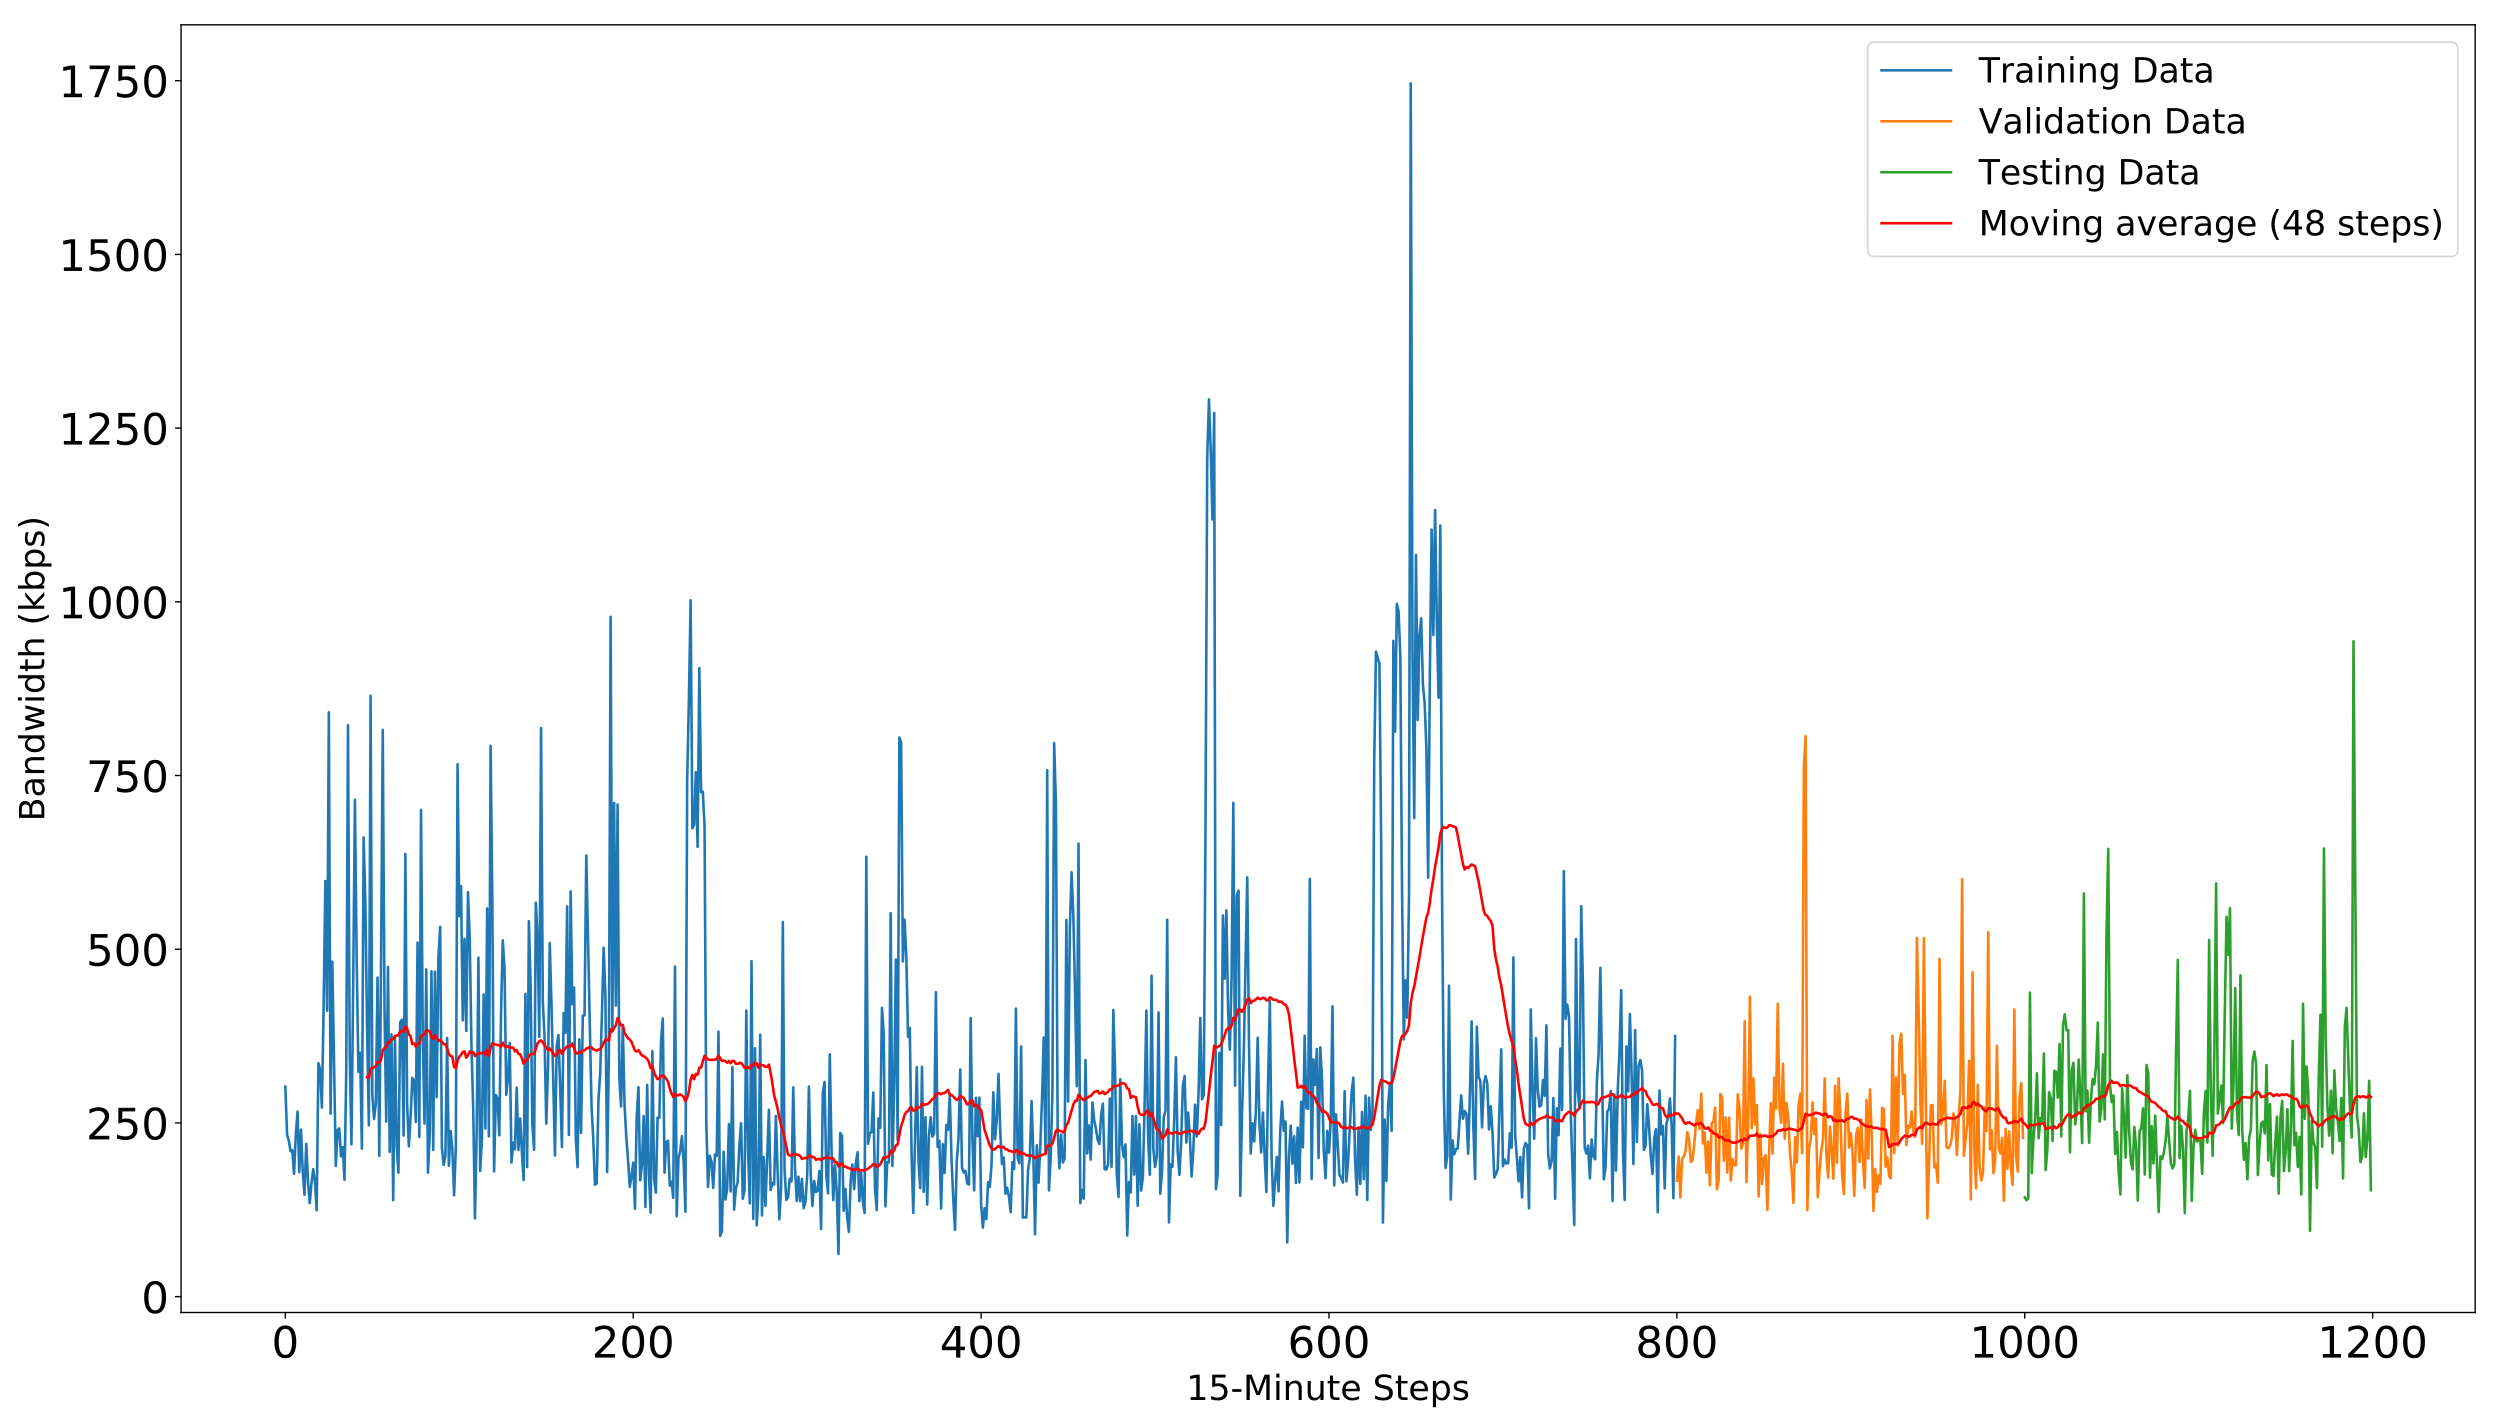 <?xml version="1.0" encoding="utf-8" standalone="no"?>
<!DOCTYPE svg PUBLIC "-//W3C//DTD SVG 1.1//EN"
  "http://www.w3.org/Graphics/SVG/1.1/DTD/svg11.dtd">
<!-- Created with matplotlib (http://matplotlib.org/) -->
<svg height="820pt" version="1.1" viewBox="0 0 1440 820" width="1440pt" xmlns="http://www.w3.org/2000/svg" xmlns:xlink="http://www.w3.org/1999/xlink">
 <defs>
  <style type="text/css">
*{stroke-linecap:butt;stroke-linejoin:round;}
  </style>
 </defs>
 <g id="figure_1">
  <g id="patch_1">
   <path d="M 0 820.8 
L 1440 820.8 
L 1440 0 
L 0 0 
z
" style="fill:#ffffff;"/>
  </g>
  <g id="axes_1">
   <g id="patch_2">
    <path d="M 104.3 756 
L 1425.7 756 
L 1425.7 14.3 
L 104.3 14.3 
z
" style="fill:#ffffff;"/>
   </g>
   <g id="matplotlib.axis_1">
    <g id="xtick_1">
     <g id="line2d_1">
      <defs>
       <path d="M 0 0 
L 0 3.5 
" id="ma4fb1efc5a" style="stroke:#000000;stroke-width:0.8;"/>
      </defs>
      <g>
       <use style="stroke:#000000;stroke-width:0.8;" x="164.364" xlink:href="#ma4fb1efc5a" y="756"/>
      </g>
     </g>
     <g id="text_1">
      <!-- 0 -->
      <defs>
       <path d="M 31.781 66.406 
Q 24.172 66.406 20.328 58.906 
Q 16.5 51.422 16.5 36.375 
Q 16.5 21.391 20.328 13.891 
Q 24.172 6.391 31.781 6.391 
Q 39.453 6.391 43.281 13.891 
Q 47.125 21.391 47.125 36.375 
Q 47.125 51.422 43.281 58.906 
Q 39.453 66.406 31.781 66.406 
z
M 31.781 74.219 
Q 44.047 74.219 50.516 64.516 
Q 56.984 54.828 56.984 36.375 
Q 56.984 17.969 50.516 8.266 
Q 44.047 -1.422 31.781 -1.422 
Q 19.531 -1.422 13.062 8.266 
Q 6.594 17.969 6.594 36.375 
Q 6.594 54.828 13.062 64.516 
Q 19.531 74.219 31.781 74.219 
z
" id="DejaVuSans-30"/>
      </defs>
      <g transform="translate(156.411 781.996)scale(0.25 -0.25)">
       <use xlink:href="#DejaVuSans-30"/>
      </g>
     </g>
    </g>
    <g id="xtick_2">
     <g id="line2d_2">
      <g>
       <use style="stroke:#000000;stroke-width:0.8;" x="364.743" xlink:href="#ma4fb1efc5a" y="756"/>
      </g>
     </g>
     <g id="text_2">
      <!-- 200 -->
      <defs>
       <path d="M 19.188 8.297 
L 53.609 8.297 
L 53.609 0 
L 7.328 0 
L 7.328 8.297 
Q 12.938 14.109 22.625 23.891 
Q 32.328 33.688 34.812 36.531 
Q 39.547 41.844 41.422 45.531 
Q 43.312 49.219 43.312 52.781 
Q 43.312 58.594 39.234 62.25 
Q 35.156 65.922 28.609 65.922 
Q 23.969 65.922 18.812 64.312 
Q 13.672 62.703 7.812 59.422 
L 7.812 69.391 
Q 13.766 71.781 18.938 73 
Q 24.125 74.219 28.422 74.219 
Q 39.75 74.219 46.484 68.547 
Q 53.219 62.891 53.219 53.422 
Q 53.219 48.922 51.531 44.891 
Q 49.859 40.875 45.406 35.406 
Q 44.188 33.984 37.641 27.219 
Q 31.109 20.453 19.188 8.297 
z
" id="DejaVuSans-32"/>
      </defs>
      <g transform="translate(340.883 781.996)scale(0.25 -0.25)">
       <use xlink:href="#DejaVuSans-32"/>
       <use x="63.623" xlink:href="#DejaVuSans-30"/>
       <use x="127.246" xlink:href="#DejaVuSans-30"/>
      </g>
     </g>
    </g>
    <g id="xtick_3">
     <g id="line2d_3">
      <g>
       <use style="stroke:#000000;stroke-width:0.8;" x="565.122" xlink:href="#ma4fb1efc5a" y="756"/>
      </g>
     </g>
     <g id="text_3">
      <!-- 400 -->
      <defs>
       <path d="M 37.797 64.312 
L 12.891 25.391 
L 37.797 25.391 
z
M 35.203 72.906 
L 47.609 72.906 
L 47.609 25.391 
L 58.016 25.391 
L 58.016 17.188 
L 47.609 17.188 
L 47.609 0 
L 37.797 0 
L 37.797 17.188 
L 4.891 17.188 
L 4.891 26.703 
z
" id="DejaVuSans-34"/>
      </defs>
      <g transform="translate(541.262 781.996)scale(0.25 -0.25)">
       <use xlink:href="#DejaVuSans-34"/>
       <use x="63.623" xlink:href="#DejaVuSans-30"/>
       <use x="127.246" xlink:href="#DejaVuSans-30"/>
      </g>
     </g>
    </g>
    <g id="xtick_4">
     <g id="line2d_4">
      <g>
       <use style="stroke:#000000;stroke-width:0.8;" x="765.501" xlink:href="#ma4fb1efc5a" y="756"/>
      </g>
     </g>
     <g id="text_4">
      <!-- 600 -->
      <defs>
       <path d="M 33.016 40.375 
Q 26.375 40.375 22.484 35.828 
Q 18.609 31.297 18.609 23.391 
Q 18.609 15.531 22.484 10.953 
Q 26.375 6.391 33.016 6.391 
Q 39.656 6.391 43.531 10.953 
Q 47.406 15.531 47.406 23.391 
Q 47.406 31.297 43.531 35.828 
Q 39.656 40.375 33.016 40.375 
z
M 52.594 71.297 
L 52.594 62.312 
Q 48.875 64.062 45.094 64.984 
Q 41.312 65.922 37.594 65.922 
Q 27.828 65.922 22.672 59.328 
Q 17.531 52.734 16.797 39.406 
Q 19.672 43.656 24.016 45.922 
Q 28.375 48.188 33.594 48.188 
Q 44.578 48.188 50.953 41.516 
Q 57.328 34.859 57.328 23.391 
Q 57.328 12.156 50.688 5.359 
Q 44.047 -1.422 33.016 -1.422 
Q 20.359 -1.422 13.672 8.266 
Q 6.984 17.969 6.984 36.375 
Q 6.984 53.656 15.188 63.938 
Q 23.391 74.219 37.203 74.219 
Q 40.922 74.219 44.703 73.484 
Q 48.484 72.75 52.594 71.297 
z
" id="DejaVuSans-36"/>
      </defs>
      <g transform="translate(741.642 781.996)scale(0.25 -0.25)">
       <use xlink:href="#DejaVuSans-36"/>
       <use x="63.623" xlink:href="#DejaVuSans-30"/>
       <use x="127.246" xlink:href="#DejaVuSans-30"/>
      </g>
     </g>
    </g>
    <g id="xtick_5">
     <g id="line2d_5">
      <g>
       <use style="stroke:#000000;stroke-width:0.8;" x="965.88" xlink:href="#ma4fb1efc5a" y="756"/>
      </g>
     </g>
     <g id="text_5">
      <!-- 800 -->
      <defs>
       <path d="M 31.781 34.625 
Q 24.75 34.625 20.719 30.859 
Q 16.703 27.094 16.703 20.516 
Q 16.703 13.922 20.719 10.156 
Q 24.75 6.391 31.781 6.391 
Q 38.812 6.391 42.859 10.172 
Q 46.922 13.969 46.922 20.516 
Q 46.922 27.094 42.891 30.859 
Q 38.875 34.625 31.781 34.625 
z
M 21.922 38.812 
Q 15.578 40.375 12.031 44.719 
Q 8.5 49.078 8.5 55.328 
Q 8.5 64.062 14.719 69.141 
Q 20.953 74.219 31.781 74.219 
Q 42.672 74.219 48.875 69.141 
Q 55.078 64.062 55.078 55.328 
Q 55.078 49.078 51.531 44.719 
Q 48 40.375 41.703 38.812 
Q 48.828 37.156 52.797 32.312 
Q 56.781 27.484 56.781 20.516 
Q 56.781 9.906 50.312 4.234 
Q 43.844 -1.422 31.781 -1.422 
Q 19.734 -1.422 13.25 4.234 
Q 6.781 9.906 6.781 20.516 
Q 6.781 27.484 10.781 32.312 
Q 14.797 37.156 21.922 38.812 
z
M 18.312 54.391 
Q 18.312 48.734 21.844 45.562 
Q 25.391 42.391 31.781 42.391 
Q 38.141 42.391 41.719 45.562 
Q 45.312 48.734 45.312 54.391 
Q 45.312 60.062 41.719 63.234 
Q 38.141 66.406 31.781 66.406 
Q 25.391 66.406 21.844 63.234 
Q 18.312 60.062 18.312 54.391 
z
" id="DejaVuSans-38"/>
      </defs>
      <g transform="translate(942.021 781.996)scale(0.25 -0.25)">
       <use xlink:href="#DejaVuSans-38"/>
       <use x="63.623" xlink:href="#DejaVuSans-30"/>
       <use x="127.246" xlink:href="#DejaVuSans-30"/>
      </g>
     </g>
    </g>
    <g id="xtick_6">
     <g id="line2d_6">
      <g>
       <use style="stroke:#000000;stroke-width:0.8;" x="1166.259" xlink:href="#ma4fb1efc5a" y="756"/>
      </g>
     </g>
     <g id="text_6">
      <!-- 1000 -->
      <defs>
       <path d="M 12.406 8.297 
L 28.516 8.297 
L 28.516 63.922 
L 10.984 60.406 
L 10.984 69.391 
L 28.422 72.906 
L 38.281 72.906 
L 38.281 8.297 
L 54.391 8.297 
L 54.391 0 
L 12.406 0 
z
" id="DejaVuSans-31"/>
      </defs>
      <g transform="translate(1134.447 781.996)scale(0.25 -0.25)">
       <use xlink:href="#DejaVuSans-31"/>
       <use x="63.623" xlink:href="#DejaVuSans-30"/>
       <use x="127.246" xlink:href="#DejaVuSans-30"/>
       <use x="190.869" xlink:href="#DejaVuSans-30"/>
      </g>
     </g>
    </g>
    <g id="xtick_7">
     <g id="line2d_7">
      <g>
       <use style="stroke:#000000;stroke-width:0.8;" x="1366.638" xlink:href="#ma4fb1efc5a" y="756"/>
      </g>
     </g>
     <g id="text_7">
      <!-- 1200 -->
      <g transform="translate(1334.826 781.996)scale(0.25 -0.25)">
       <use xlink:href="#DejaVuSans-31"/>
       <use x="63.623" xlink:href="#DejaVuSans-32"/>
       <use x="127.246" xlink:href="#DejaVuSans-30"/>
       <use x="190.869" xlink:href="#DejaVuSans-30"/>
      </g>
     </g>
    </g>
    <g id="text_8">
     <!-- 15-Minute Steps -->
     <defs>
      <path d="M 10.797 72.906 
L 49.516 72.906 
L 49.516 64.594 
L 19.828 64.594 
L 19.828 46.734 
Q 21.969 47.469 24.109 47.828 
Q 26.266 48.188 28.422 48.188 
Q 40.625 48.188 47.75 41.5 
Q 54.891 34.812 54.891 23.391 
Q 54.891 11.625 47.562 5.094 
Q 40.234 -1.422 26.906 -1.422 
Q 22.312 -1.422 17.547 -0.641 
Q 12.797 0.141 7.719 1.703 
L 7.719 11.625 
Q 12.109 9.234 16.797 8.062 
Q 21.484 6.891 26.703 6.891 
Q 35.156 6.891 40.078 11.328 
Q 45.016 15.766 45.016 23.391 
Q 45.016 31 40.078 35.438 
Q 35.156 39.891 26.703 39.891 
Q 22.75 39.891 18.812 39.016 
Q 14.891 38.141 10.797 36.281 
z
" id="DejaVuSans-35"/>
      <path d="M 4.891 31.391 
L 31.203 31.391 
L 31.203 23.391 
L 4.891 23.391 
z
" id="DejaVuSans-2d"/>
      <path d="M 9.812 72.906 
L 24.516 72.906 
L 43.109 23.297 
L 61.812 72.906 
L 76.516 72.906 
L 76.516 0 
L 66.891 0 
L 66.891 64.016 
L 48.094 14.016 
L 38.188 14.016 
L 19.391 64.016 
L 19.391 0 
L 9.812 0 
z
" id="DejaVuSans-4d"/>
      <path d="M 9.422 54.688 
L 18.406 54.688 
L 18.406 0 
L 9.422 0 
z
M 9.422 75.984 
L 18.406 75.984 
L 18.406 64.594 
L 9.422 64.594 
z
" id="DejaVuSans-69"/>
      <path d="M 54.891 33.016 
L 54.891 0 
L 45.906 0 
L 45.906 32.719 
Q 45.906 40.484 42.875 44.328 
Q 39.844 48.188 33.797 48.188 
Q 26.516 48.188 22.312 43.547 
Q 18.109 38.922 18.109 30.906 
L 18.109 0 
L 9.078 0 
L 9.078 54.688 
L 18.109 54.688 
L 18.109 46.188 
Q 21.344 51.125 25.703 53.562 
Q 30.078 56 35.797 56 
Q 45.219 56 50.047 50.172 
Q 54.891 44.344 54.891 33.016 
z
" id="DejaVuSans-6e"/>
      <path d="M 8.5 21.578 
L 8.5 54.688 
L 17.484 54.688 
L 17.484 21.922 
Q 17.484 14.156 20.5 10.266 
Q 23.531 6.391 29.594 6.391 
Q 36.859 6.391 41.078 11.031 
Q 45.312 15.672 45.312 23.688 
L 45.312 54.688 
L 54.297 54.688 
L 54.297 0 
L 45.312 0 
L 45.312 8.406 
Q 42.047 3.422 37.719 1 
Q 33.406 -1.422 27.688 -1.422 
Q 18.266 -1.422 13.375 4.438 
Q 8.5 10.297 8.5 21.578 
z
M 31.109 56 
z
" id="DejaVuSans-75"/>
      <path d="M 18.312 70.219 
L 18.312 54.688 
L 36.812 54.688 
L 36.812 47.703 
L 18.312 47.703 
L 18.312 18.016 
Q 18.312 11.328 20.141 9.422 
Q 21.969 7.516 27.594 7.516 
L 36.812 7.516 
L 36.812 0 
L 27.594 0 
Q 17.188 0 13.234 3.875 
Q 9.281 7.766 9.281 18.016 
L 9.281 47.703 
L 2.688 47.703 
L 2.688 54.688 
L 9.281 54.688 
L 9.281 70.219 
z
" id="DejaVuSans-74"/>
      <path d="M 56.203 29.594 
L 56.203 25.203 
L 14.891 25.203 
Q 15.484 15.922 20.484 11.062 
Q 25.484 6.203 34.422 6.203 
Q 39.594 6.203 44.453 7.469 
Q 49.312 8.734 54.109 11.281 
L 54.109 2.781 
Q 49.266 0.734 44.188 -0.344 
Q 39.109 -1.422 33.891 -1.422 
Q 20.797 -1.422 13.156 6.188 
Q 5.516 13.812 5.516 26.812 
Q 5.516 40.234 12.766 48.109 
Q 20.016 56 32.328 56 
Q 43.359 56 49.781 48.891 
Q 56.203 41.797 56.203 29.594 
z
M 47.219 32.234 
Q 47.125 39.594 43.094 43.984 
Q 39.062 48.391 32.422 48.391 
Q 24.906 48.391 20.391 44.141 
Q 15.875 39.891 15.188 32.172 
z
" id="DejaVuSans-65"/>
      <path id="DejaVuSans-20"/>
      <path d="M 53.516 70.516 
L 53.516 60.891 
Q 47.906 63.578 42.922 64.891 
Q 37.938 66.219 33.297 66.219 
Q 25.25 66.219 20.875 63.094 
Q 16.5 59.969 16.5 54.203 
Q 16.5 49.359 19.406 46.891 
Q 22.312 44.438 30.422 42.922 
L 36.375 41.703 
Q 47.406 39.594 52.656 34.297 
Q 57.906 29 57.906 20.125 
Q 57.906 9.516 50.797 4.047 
Q 43.703 -1.422 29.984 -1.422 
Q 24.812 -1.422 18.969 -0.25 
Q 13.141 0.922 6.891 3.219 
L 6.891 13.375 
Q 12.891 10.016 18.656 8.297 
Q 24.422 6.594 29.984 6.594 
Q 38.422 6.594 43.016 9.906 
Q 47.609 13.234 47.609 19.391 
Q 47.609 24.75 44.312 27.781 
Q 41.016 30.812 33.5 32.328 
L 27.484 33.5 
Q 16.453 35.688 11.516 40.375 
Q 6.594 45.062 6.594 53.422 
Q 6.594 63.094 13.406 68.656 
Q 20.219 74.219 32.172 74.219 
Q 37.312 74.219 42.625 73.281 
Q 47.953 72.359 53.516 70.516 
z
" id="DejaVuSans-53"/>
      <path d="M 18.109 8.203 
L 18.109 -20.797 
L 9.078 -20.797 
L 9.078 54.688 
L 18.109 54.688 
L 18.109 46.391 
Q 20.953 51.266 25.266 53.625 
Q 29.594 56 35.594 56 
Q 45.562 56 51.781 48.094 
Q 58.016 40.188 58.016 27.297 
Q 58.016 14.406 51.781 6.484 
Q 45.562 -1.422 35.594 -1.422 
Q 29.594 -1.422 25.266 0.953 
Q 20.953 3.328 18.109 8.203 
z
M 48.688 27.297 
Q 48.688 37.203 44.609 42.844 
Q 40.531 48.484 33.406 48.484 
Q 26.266 48.484 22.188 42.844 
Q 18.109 37.203 18.109 27.297 
Q 18.109 17.391 22.188 11.75 
Q 26.266 6.109 33.406 6.109 
Q 40.531 6.109 44.609 11.75 
Q 48.688 17.391 48.688 27.297 
z
" id="DejaVuSans-70"/>
      <path d="M 44.281 53.078 
L 44.281 44.578 
Q 40.484 46.531 36.375 47.5 
Q 32.281 48.484 27.875 48.484 
Q 21.188 48.484 17.844 46.438 
Q 14.5 44.391 14.5 40.281 
Q 14.5 37.156 16.891 35.375 
Q 19.281 33.594 26.516 31.984 
L 29.594 31.297 
Q 39.156 29.25 43.188 25.516 
Q 47.219 21.781 47.219 15.094 
Q 47.219 7.469 41.188 3.016 
Q 35.156 -1.422 24.609 -1.422 
Q 20.219 -1.422 15.453 -0.562 
Q 10.688 0.297 5.422 2 
L 5.422 11.281 
Q 10.406 8.688 15.234 7.391 
Q 20.062 6.109 24.812 6.109 
Q 31.156 6.109 34.562 8.281 
Q 37.984 10.453 37.984 14.406 
Q 37.984 18.062 35.516 20.016 
Q 33.062 21.969 24.703 23.781 
L 21.578 24.516 
Q 13.234 26.266 9.516 29.906 
Q 5.812 33.547 5.812 39.891 
Q 5.812 47.609 11.281 51.797 
Q 16.75 56 26.812 56 
Q 31.781 56 36.172 55.266 
Q 40.578 54.547 44.281 53.078 
z
" id="DejaVuSans-73"/>
     </defs>
     <g transform="translate(683.355 806.392)scale(0.2 -0.2)">
      <use xlink:href="#DejaVuSans-31"/>
      <use x="63.623" xlink:href="#DejaVuSans-35"/>
      <use x="127.246" xlink:href="#DejaVuSans-2d"/>
      <use x="163.33" xlink:href="#DejaVuSans-4d"/>
      <use x="249.609" xlink:href="#DejaVuSans-69"/>
      <use x="277.393" xlink:href="#DejaVuSans-6e"/>
      <use x="340.771" xlink:href="#DejaVuSans-75"/>
      <use x="404.15" xlink:href="#DejaVuSans-74"/>
      <use x="443.359" xlink:href="#DejaVuSans-65"/>
      <use x="504.883" xlink:href="#DejaVuSans-20"/>
      <use x="536.67" xlink:href="#DejaVuSans-53"/>
      <use x="600.146" xlink:href="#DejaVuSans-74"/>
      <use x="639.355" xlink:href="#DejaVuSans-65"/>
      <use x="700.879" xlink:href="#DejaVuSans-70"/>
      <use x="764.355" xlink:href="#DejaVuSans-73"/>
     </g>
    </g>
   </g>
   <g id="matplotlib.axis_2">
    <g id="ytick_1">
     <g id="line2d_8">
      <defs>
       <path d="M 0 0 
L -3.5 0 
" id="me623d9969f" style="stroke:#000000;stroke-width:0.8;"/>
      </defs>
      <g>
       <use style="stroke:#000000;stroke-width:0.8;" x="104.3" xlink:href="#me623d9969f" y="746.865"/>
      </g>
     </g>
     <g id="text_9">
      <!-- 0 -->
      <g transform="translate(81.394 756.363)scale(0.25 -0.25)">
       <use xlink:href="#DejaVuSans-30"/>
      </g>
     </g>
    </g>
    <g id="ytick_2">
     <g id="line2d_9">
      <g>
       <use style="stroke:#000000;stroke-width:0.8;" x="104.3" xlink:href="#me623d9969f" y="646.811"/>
      </g>
     </g>
     <g id="text_10">
      <!-- 250 -->
      <g transform="translate(49.581 656.309)scale(0.25 -0.25)">
       <use xlink:href="#DejaVuSans-32"/>
       <use x="63.623" xlink:href="#DejaVuSans-35"/>
       <use x="127.246" xlink:href="#DejaVuSans-30"/>
      </g>
     </g>
    </g>
    <g id="ytick_3">
     <g id="line2d_10">
      <g>
       <use style="stroke:#000000;stroke-width:0.8;" x="104.3" xlink:href="#me623d9969f" y="546.757"/>
      </g>
     </g>
     <g id="text_11">
      <!-- 500 -->
      <g transform="translate(49.581 556.255)scale(0.25 -0.25)">
       <use xlink:href="#DejaVuSans-35"/>
       <use x="63.623" xlink:href="#DejaVuSans-30"/>
       <use x="127.246" xlink:href="#DejaVuSans-30"/>
      </g>
     </g>
    </g>
    <g id="ytick_4">
     <g id="line2d_11">
      <g>
       <use style="stroke:#000000;stroke-width:0.8;" x="104.3" xlink:href="#me623d9969f" y="446.703"/>
      </g>
     </g>
     <g id="text_12">
      <!-- 750 -->
      <defs>
       <path d="M 8.203 72.906 
L 55.078 72.906 
L 55.078 68.703 
L 28.609 0 
L 18.312 0 
L 43.219 64.594 
L 8.203 64.594 
z
" id="DejaVuSans-37"/>
      </defs>
      <g transform="translate(49.581 456.201)scale(0.25 -0.25)">
       <use xlink:href="#DejaVuSans-37"/>
       <use x="63.623" xlink:href="#DejaVuSans-35"/>
       <use x="127.246" xlink:href="#DejaVuSans-30"/>
      </g>
     </g>
    </g>
    <g id="ytick_5">
     <g id="line2d_12">
      <g>
       <use style="stroke:#000000;stroke-width:0.8;" x="104.3" xlink:href="#me623d9969f" y="346.649"/>
      </g>
     </g>
     <g id="text_13">
      <!-- 1000 -->
      <g transform="translate(33.675 356.147)scale(0.25 -0.25)">
       <use xlink:href="#DejaVuSans-31"/>
       <use x="63.623" xlink:href="#DejaVuSans-30"/>
       <use x="127.246" xlink:href="#DejaVuSans-30"/>
       <use x="190.869" xlink:href="#DejaVuSans-30"/>
      </g>
     </g>
    </g>
    <g id="ytick_6">
     <g id="line2d_13">
      <g>
       <use style="stroke:#000000;stroke-width:0.8;" x="104.3" xlink:href="#me623d9969f" y="246.595"/>
      </g>
     </g>
     <g id="text_14">
      <!-- 1250 -->
      <g transform="translate(33.675 256.093)scale(0.25 -0.25)">
       <use xlink:href="#DejaVuSans-31"/>
       <use x="63.623" xlink:href="#DejaVuSans-32"/>
       <use x="127.246" xlink:href="#DejaVuSans-35"/>
       <use x="190.869" xlink:href="#DejaVuSans-30"/>
      </g>
     </g>
    </g>
    <g id="ytick_7">
     <g id="line2d_14">
      <g>
       <use style="stroke:#000000;stroke-width:0.8;" x="104.3" xlink:href="#me623d9969f" y="146.541"/>
      </g>
     </g>
     <g id="text_15">
      <!-- 1500 -->
      <g transform="translate(33.675 156.039)scale(0.25 -0.25)">
       <use xlink:href="#DejaVuSans-31"/>
       <use x="63.623" xlink:href="#DejaVuSans-35"/>
       <use x="127.246" xlink:href="#DejaVuSans-30"/>
       <use x="190.869" xlink:href="#DejaVuSans-30"/>
      </g>
     </g>
    </g>
    <g id="ytick_8">
     <g id="line2d_15">
      <g>
       <use style="stroke:#000000;stroke-width:0.8;" x="104.3" xlink:href="#me623d9969f" y="46.487"/>
      </g>
     </g>
     <g id="text_16">
      <!-- 1750 -->
      <g transform="translate(33.675 55.986)scale(0.25 -0.25)">
       <use xlink:href="#DejaVuSans-31"/>
       <use x="63.623" xlink:href="#DejaVuSans-37"/>
       <use x="127.246" xlink:href="#DejaVuSans-35"/>
       <use x="190.869" xlink:href="#DejaVuSans-30"/>
      </g>
     </g>
    </g>
    <g id="text_17">
     <!-- Bandwidth (kbps) -->
     <defs>
      <path d="M 19.672 34.812 
L 19.672 8.109 
L 35.5 8.109 
Q 43.453 8.109 47.281 11.406 
Q 51.125 14.703 51.125 21.484 
Q 51.125 28.328 47.281 31.562 
Q 43.453 34.812 35.5 34.812 
z
M 19.672 64.797 
L 19.672 42.828 
L 34.281 42.828 
Q 41.5 42.828 45.031 45.531 
Q 48.578 48.25 48.578 53.812 
Q 48.578 59.328 45.031 62.062 
Q 41.5 64.797 34.281 64.797 
z
M 9.812 72.906 
L 35.016 72.906 
Q 46.297 72.906 52.391 68.219 
Q 58.5 63.531 58.5 54.891 
Q 58.5 48.188 55.375 44.234 
Q 52.25 40.281 46.188 39.312 
Q 53.469 37.75 57.5 32.781 
Q 61.531 27.828 61.531 20.406 
Q 61.531 10.641 54.891 5.312 
Q 48.25 0 35.984 0 
L 9.812 0 
z
" id="DejaVuSans-42"/>
      <path d="M 34.281 27.484 
Q 23.391 27.484 19.188 25 
Q 14.984 22.516 14.984 16.5 
Q 14.984 11.719 18.141 8.906 
Q 21.297 6.109 26.703 6.109 
Q 34.188 6.109 38.703 11.406 
Q 43.219 16.703 43.219 25.484 
L 43.219 27.484 
z
M 52.203 31.203 
L 52.203 0 
L 43.219 0 
L 43.219 8.297 
Q 40.141 3.328 35.547 0.953 
Q 30.953 -1.422 24.312 -1.422 
Q 15.922 -1.422 10.953 3.297 
Q 6 8.016 6 15.922 
Q 6 25.141 12.172 29.828 
Q 18.359 34.516 30.609 34.516 
L 43.219 34.516 
L 43.219 35.406 
Q 43.219 41.609 39.141 45 
Q 35.062 48.391 27.688 48.391 
Q 23 48.391 18.547 47.266 
Q 14.109 46.141 10.016 43.891 
L 10.016 52.203 
Q 14.938 54.109 19.578 55.047 
Q 24.219 56 28.609 56 
Q 40.484 56 46.344 49.844 
Q 52.203 43.703 52.203 31.203 
z
" id="DejaVuSans-61"/>
      <path d="M 45.406 46.391 
L 45.406 75.984 
L 54.391 75.984 
L 54.391 0 
L 45.406 0 
L 45.406 8.203 
Q 42.578 3.328 38.25 0.953 
Q 33.938 -1.422 27.875 -1.422 
Q 17.969 -1.422 11.734 6.484 
Q 5.516 14.406 5.516 27.297 
Q 5.516 40.188 11.734 48.094 
Q 17.969 56 27.875 56 
Q 33.938 56 38.25 53.625 
Q 42.578 51.266 45.406 46.391 
z
M 14.797 27.297 
Q 14.797 17.391 18.875 11.75 
Q 22.953 6.109 30.078 6.109 
Q 37.203 6.109 41.297 11.75 
Q 45.406 17.391 45.406 27.297 
Q 45.406 37.203 41.297 42.844 
Q 37.203 48.484 30.078 48.484 
Q 22.953 48.484 18.875 42.844 
Q 14.797 37.203 14.797 27.297 
z
" id="DejaVuSans-64"/>
      <path d="M 4.203 54.688 
L 13.188 54.688 
L 24.422 12.016 
L 35.594 54.688 
L 46.188 54.688 
L 57.422 12.016 
L 68.609 54.688 
L 77.594 54.688 
L 63.281 0 
L 52.688 0 
L 40.922 44.828 
L 29.109 0 
L 18.5 0 
z
" id="DejaVuSans-77"/>
      <path d="M 54.891 33.016 
L 54.891 0 
L 45.906 0 
L 45.906 32.719 
Q 45.906 40.484 42.875 44.328 
Q 39.844 48.188 33.797 48.188 
Q 26.516 48.188 22.312 43.547 
Q 18.109 38.922 18.109 30.906 
L 18.109 0 
L 9.078 0 
L 9.078 75.984 
L 18.109 75.984 
L 18.109 46.188 
Q 21.344 51.125 25.703 53.562 
Q 30.078 56 35.797 56 
Q 45.219 56 50.047 50.172 
Q 54.891 44.344 54.891 33.016 
z
" id="DejaVuSans-68"/>
      <path d="M 31 75.875 
Q 24.469 64.656 21.281 53.656 
Q 18.109 42.672 18.109 31.391 
Q 18.109 20.125 21.312 9.062 
Q 24.516 -2 31 -13.188 
L 23.188 -13.188 
Q 15.875 -1.703 12.234 9.375 
Q 8.594 20.453 8.594 31.391 
Q 8.594 42.281 12.203 53.312 
Q 15.828 64.359 23.188 75.875 
z
" id="DejaVuSans-28"/>
      <path d="M 9.078 75.984 
L 18.109 75.984 
L 18.109 31.109 
L 44.922 54.688 
L 56.391 54.688 
L 27.391 29.109 
L 57.625 0 
L 45.906 0 
L 18.109 26.703 
L 18.109 0 
L 9.078 0 
z
" id="DejaVuSans-6b"/>
      <path d="M 48.688 27.297 
Q 48.688 37.203 44.609 42.844 
Q 40.531 48.484 33.406 48.484 
Q 26.266 48.484 22.188 42.844 
Q 18.109 37.203 18.109 27.297 
Q 18.109 17.391 22.188 11.75 
Q 26.266 6.109 33.406 6.109 
Q 40.531 6.109 44.609 11.75 
Q 48.688 17.391 48.688 27.297 
z
M 18.109 46.391 
Q 20.953 51.266 25.266 53.625 
Q 29.594 56 35.594 56 
Q 45.562 56 51.781 48.094 
Q 58.016 40.188 58.016 27.297 
Q 58.016 14.406 51.781 6.484 
Q 45.562 -1.422 35.594 -1.422 
Q 29.594 -1.422 25.266 0.953 
Q 20.953 3.328 18.109 8.203 
L 18.109 0 
L 9.078 0 
L 9.078 75.984 
L 18.109 75.984 
z
" id="DejaVuSans-62"/>
      <path d="M 8.016 75.875 
L 15.828 75.875 
Q 23.141 64.359 26.781 53.312 
Q 30.422 42.281 30.422 31.391 
Q 30.422 20.453 26.781 9.375 
Q 23.141 -1.703 15.828 -13.188 
L 8.016 -13.188 
Q 14.5 -2 17.703 9.062 
Q 20.906 20.125 20.906 31.391 
Q 20.906 42.672 17.703 53.656 
Q 14.5 64.656 8.016 75.875 
z
" id="DejaVuSans-29"/>
     </defs>
     <g transform="translate(25.516 473.066)rotate(-90)scale(0.2 -0.2)">
      <use xlink:href="#DejaVuSans-42"/>
      <use x="68.604" xlink:href="#DejaVuSans-61"/>
      <use x="129.883" xlink:href="#DejaVuSans-6e"/>
      <use x="193.262" xlink:href="#DejaVuSans-64"/>
      <use x="256.738" xlink:href="#DejaVuSans-77"/>
      <use x="338.525" xlink:href="#DejaVuSans-69"/>
      <use x="366.309" xlink:href="#DejaVuSans-64"/>
      <use x="429.785" xlink:href="#DejaVuSans-74"/>
      <use x="468.994" xlink:href="#DejaVuSans-68"/>
      <use x="532.373" xlink:href="#DejaVuSans-20"/>
      <use x="564.16" xlink:href="#DejaVuSans-28"/>
      <use x="603.174" xlink:href="#DejaVuSans-6b"/>
      <use x="661.084" xlink:href="#DejaVuSans-62"/>
      <use x="724.561" xlink:href="#DejaVuSans-70"/>
      <use x="788.037" xlink:href="#DejaVuSans-73"/>
      <use x="840.137" xlink:href="#DejaVuSans-29"/>
     </g>
    </g>
   </g>
   <g id="line2d_16">
    <path clip-path="url(#p814407575c)" d="M 164.364 625.914 
L 165.366 653.769 
L 166.367 657.06 
L 167.369 663.115 
L 168.371 662.478 
L 169.373 676.1 
L 170.375 653.737 
L 171.377 640.279 
L 172.379 675.171 
L 173.381 650.696 
L 174.383 674.823 
L 175.384 688.192 
L 176.386 658.942 
L 177.388 679.938 
L 178.39 692.987 
L 179.392 681.738 
L 180.394 673.46 
L 181.396 680.593 
L 182.398 697.124 
L 183.4 612.343 
L 184.402 616.032 
L 185.403 637.949 
L 186.405 580.091 
L 187.407 507.472 
L 188.409 582.225 
L 189.411 410.268 
L 190.413 641.514 
L 191.415 553.915 
L 193.419 671.525 
L 194.421 650.934 
L 195.422 649.934 
L 196.424 666.068 
L 197.426 660.699 
L 198.428 679.636 
L 199.43 617.693 
L 200.432 417.678 
L 201.434 607.042 
L 202.436 659.141 
L 203.438 566.64 
L 204.439 460.648 
L 205.441 552.271 
L 206.443 617.337 
L 207.445 606.405 
L 208.447 661.617 
L 209.449 482.36 
L 210.451 520.535 
L 211.453 592.634 
L 212.455 648.166 
L 213.457 400.702 
L 214.458 630.863 
L 215.46 644.605 
L 216.462 635.683 
L 217.464 563.086 
L 218.466 665.797 
L 219.468 556.924 
L 220.47 420.417 
L 221.472 580.596 
L 222.474 646.021 
L 223.475 556.967 
L 224.477 663.474 
L 225.479 595.776 
L 226.481 691.326 
L 227.483 596.846 
L 228.485 659.572 
L 229.487 675.474 
L 230.489 588.874 
L 231.491 587.355 
L 232.493 654.1 
L 233.494 491.894 
L 234.496 635.975 
L 235.498 660.287 
L 236.5 643.492 
L 237.502 620.841 
L 238.504 622.336 
L 239.506 646.22 
L 240.508 542.922 
L 241.51 654.886 
L 242.511 466.533 
L 243.513 597.295 
L 244.515 647.174 
L 245.517 558.426 
L 246.519 675.445 
L 247.521 653.528 
L 248.523 559.475 
L 249.525 662.379 
L 250.527 559.678 
L 251.529 631.93 
L 252.53 550.973 
L 253.532 533.858 
L 254.534 661.069 
L 255.536 670.984 
L 256.538 665.89 
L 257.54 597.889 
L 258.542 671.493 
L 259.544 651.443 
L 260.546 661.603 
L 261.548 688.526 
L 262.549 661.062 
L 263.551 440.179 
L 264.553 527.685 
L 265.555 510.439 
L 266.557 587.714 
L 267.559 540.798 
L 268.561 593.862 
L 269.563 513.939 
L 270.565 540.901 
L 271.566 602.656 
L 272.568 638.568 
L 273.57 701.834 
L 274.572 651.596 
L 275.574 551.663 
L 276.576 674.424 
L 277.578 656.036 
L 278.58 572.826 
L 279.582 650.041 
L 280.584 523.224 
L 281.585 654.541 
L 282.587 429.56 
L 283.589 520.56 
L 284.591 674.751 
L 285.593 630.731 
L 286.595 632.723 
L 287.597 653.93 
L 288.599 583.712 
L 289.601 541.581 
L 290.602 557.764 
L 291.604 630.646 
L 292.606 620.703 
L 293.608 600.795 
L 294.61 669.678 
L 295.612 658.156 
L 296.614 662.03 
L 297.616 626.541 
L 298.618 662.382 
L 299.62 644.299 
L 300.621 663.777 
L 301.623 679.664 
L 302.625 572.46 
L 303.627 672.243 
L 304.629 530.624 
L 305.631 567.494 
L 306.633 647.547 
L 307.635 662.297 
L 308.637 519.927 
L 309.638 539.813 
L 310.64 597.27 
L 311.642 419.375 
L 312.644 576.323 
L 313.646 597.07 
L 314.648 647.227 
L 315.65 615.267 
L 316.652 543.207 
L 317.654 578.629 
L 319.657 665.594 
L 320.659 602.545 
L 321.661 596.121 
L 322.663 626.444 
L 323.665 660.728 
L 324.667 583.516 
L 325.669 594.886 
L 326.671 522.082 
L 327.673 653.712 
L 328.675 513.384 
L 329.676 578.404 
L 330.678 568.86 
L 331.68 656.196 
L 332.682 672.286 
L 333.684 598.678 
L 334.686 652.539 
L 335.688 585.021 
L 336.69 584.84 
L 337.692 492.737 
L 340.697 636.626 
L 341.699 655.722 
L 342.701 682.4 
L 343.703 681.703 
L 344.705 633.855 
L 345.707 618.184 
L 346.709 584.21 
L 347.711 545.985 
L 348.712 573.307 
L 349.714 675.111 
L 350.716 607.27 
L 351.718 355.297 
L 352.72 593.378 
L 353.722 462.516 
L 354.724 579.169 
L 355.726 463.405 
L 356.728 620.692 
L 357.729 637.337 
L 358.731 590.678 
L 359.733 636.498 
L 360.735 654.872 
L 361.737 667.761 
L 362.739 683.617 
L 363.741 677.647 
L 364.743 669.689 
L 365.745 696.231 
L 366.747 643.353 
L 367.748 626.21 
L 368.75 679.86 
L 369.752 670.963 
L 370.754 642.894 
L 371.756 695.257 
L 372.758 624.918 
L 373.76 675.861 
L 374.762 698.512 
L 375.764 605.459 
L 376.765 678.433 
L 377.767 686.989 
L 378.769 643.809 
L 379.771 643.784 
L 380.773 599.379 
L 381.775 586.629 
L 382.777 675.459 
L 383.779 657.814 
L 384.781 657.078 
L 385.783 682.976 
L 386.784 680.579 
L 387.786 689.974 
L 388.788 556.75 
L 389.79 700.515 
L 390.792 666.961 
L 391.794 663.204 
L 392.796 654.396 
L 393.798 669.511 
L 394.8 697.975 
L 395.802 449.852 
L 396.803 402.594 
L 397.805 345.739 
L 398.807 477.112 
L 399.809 475.01 
L 400.811 444.711 
L 401.813 487.788 
L 402.815 384.807 
L 403.817 456.305 
L 404.819 456.045 
L 405.82 476.077 
L 406.822 646.217 
L 407.824 683.645 
L 408.826 665.68 
L 409.828 669.23 
L 410.83 684.2 
L 411.832 664.911 
L 412.834 665.758 
L 413.836 594.26 
L 414.838 711.984 
L 415.839 709.206 
L 416.841 663.41 
L 417.843 690.956 
L 418.845 684.705 
L 419.847 647.473 
L 420.849 686.281 
L 421.851 614.555 
L 422.853 696.765 
L 423.855 684.492 
L 424.856 681.279 
L 425.858 660.091 
L 426.86 646.992 
L 427.862 690.461 
L 428.864 685.335 
L 429.866 582.118 
L 430.868 662.414 
L 431.87 693.133 
L 432.872 553.63 
L 433.874 702.069 
L 434.875 603.794 
L 435.877 705.762 
L 436.879 685.78 
L 437.881 595.953 
L 438.883 700.098 
L 439.885 666.47 
L 440.887 694.641 
L 442.891 639.244 
L 443.892 685.417 
L 444.894 681.351 
L 445.896 682.279 
L 446.898 642.759 
L 447.9 674.46 
L 448.902 702.318 
L 449.904 684.741 
L 450.906 531.065 
L 451.908 674.083 
L 452.91 691.141 
L 453.911 689.689 
L 454.913 678.935 
L 455.915 680.443 
L 456.917 626.327 
L 457.919 672.677 
L 458.921 691.696 
L 459.923 677.761 
L 460.925 691.874 
L 461.927 679.052 
L 462.929 695.918 
L 463.93 692.286 
L 464.932 677.252 
L 465.934 625.829 
L 466.936 675.637 
L 467.938 694.652 
L 468.94 680.198 
L 469.942 686.584 
L 470.944 685.772 
L 471.946 674.52 
L 472.947 707.946 
L 473.949 629.248 
L 474.951 623.225 
L 475.953 676.804 
L 476.955 687.331 
L 477.957 607.252 
L 478.959 662.702 
L 479.961 691.279 
L 480.963 671.279 
L 481.965 686.452 
L 482.966 722.286 
L 483.968 652.531 
L 484.97 654.26 
L 485.972 697.381 
L 486.974 684.869 
L 487.976 701.351 
L 488.978 709.632 
L 489.98 679.913 
L 490.982 670.774 
L 491.983 684.947 
L 492.985 669.938 
L 493.987 663.613 
L 494.989 691.845 
L 495.991 675.363 
L 496.993 691.902 
L 497.995 698.679 
L 498.997 493.495 
L 499.999 658.889 
L 501.001 652.699 
L 502.002 652.129 
L 503.004 629.319 
L 504.006 684.663 
L 505.008 697.025 
L 506.01 644.25 
L 507.012 649.597 
L 508.014 580.585 
L 509.016 595.149 
L 510.018 694.84 
L 511.019 669.451 
L 512.021 669.533 
L 513.023 525.999 
L 514.025 671.688 
L 515.027 626.195 
L 516.029 552.705 
L 517.031 656.395 
L 518.033 424.81 
L 519.035 427.6 
L 520.037 553.748 
L 521.038 529.756 
L 522.04 551.236 
L 523.042 597.266 
L 524.044 592.104 
L 525.046 664.122 
L 526.048 698.665 
L 528.052 614.712 
L 529.054 668.216 
L 530.056 684.339 
L 531.057 614.463 
L 532.059 686.509 
L 533.061 643.51 
L 534.063 693.823 
L 535.065 654.104 
L 536.067 643.517 
L 537.069 654.719 
L 538.071 652.688 
L 539.073 571.499 
L 540.074 660.603 
L 541.076 657.064 
L 542.078 696.11 
L 543.08 659.024 
L 544.082 675.609 
L 545.084 648.013 
L 546.086 650.706 
L 547.088 630.479 
L 548.09 667.946 
L 549.092 690.792 
L 550.093 708.33 
L 551.095 668.892 
L 552.097 655.566 
L 553.099 616.01 
L 554.101 672.393 
L 555.103 675.388 
L 556.105 674.428 
L 557.107 681.567 
L 558.109 682.307 
L 559.11 586.426 
L 560.112 656 
L 561.114 685.598 
L 562.116 632.314 
L 563.118 654.413 
L 564.12 632.24 
L 565.122 693.684 
L 566.124 707.071 
L 567.126 695.943 
L 568.128 702.204 
L 569.129 680.931 
L 570.131 683.674 
L 571.133 670.511 
L 572.135 629.102 
L 573.137 656.199 
L 574.139 644.723 
L 575.141 618.572 
L 576.143 651.82 
L 577.145 670.529 
L 578.146 666.697 
L 579.148 687.605 
L 580.15 684.15 
L 581.152 689.252 
L 582.154 698.288 
L 583.156 669.33 
L 584.158 673.25 
L 585.16 580.952 
L 586.162 666.822 
L 587.164 670.056 
L 588.165 602.741 
L 589.167 701.333 
L 590.169 701.169 
L 591.171 701.287 
L 592.173 673.748 
L 593.175 667.192 
L 594.177 634.168 
L 595.179 664.307 
L 596.181 710.938 
L 597.183 659.653 
L 598.184 681.237 
L 599.186 660.827 
L 600.188 633.421 
L 601.19 597.625 
L 602.192 663.844 
L 603.194 443.551 
L 604.196 685.673 
L 605.198 666.872 
L 606.2 628.447 
L 607.201 428.044 
L 608.203 463.057 
L 609.205 650.358 
L 610.207 672.909 
L 611.209 653.609 
L 612.211 669.597 
L 613.213 667.427 
L 614.215 529.916 
L 615.217 634.488 
L 616.219 534.96 
L 617.22 502.449 
L 618.222 526.672 
L 619.224 570.969 
L 620.226 625.651 
L 621.228 485.91 
L 622.23 693.03 
L 623.232 685.385 
L 624.234 690.436 
L 625.236 610.61 
L 626.237 664.356 
L 627.239 648.248 
L 628.241 667.942 
L 629.243 635.007 
L 630.245 645.384 
L 631.247 649.988 
L 632.249 656.551 
L 633.251 658.978 
L 634.253 642.24 
L 635.255 635.701 
L 636.256 673.471 
L 637.258 673.666 
L 638.26 670.621 
L 639.262 632.723 
L 640.264 672.083 
L 641.266 581.823 
L 642.268 616.195 
L 643.27 676.117 
L 644.272 689.515 
L 645.273 621.628 
L 646.275 659.095 
L 647.277 666.512 
L 648.279 659.155 
L 649.281 711.646 
L 650.283 680.963 
L 651.285 686.836 
L 652.287 642.798 
L 653.289 676.551 
L 654.291 642.887 
L 655.292 694.52 
L 656.294 647.555 
L 657.296 685.762 
L 658.298 677.807 
L 659.3 635.858 
L 660.302 582.122 
L 661.304 655.345 
L 662.306 676.598 
L 663.308 561.99 
L 664.309 661.603 
L 665.311 672.215 
L 666.313 666.075 
L 667.315 583.168 
L 668.317 687.594 
L 669.319 674.908 
L 670.321 643.506 
L 671.323 639.789 
L 672.325 529.82 
L 673.327 704.118 
L 674.328 670.721 
L 675.33 672.09 
L 676.332 645.171 
L 677.334 608.97 
L 678.336 662.951 
L 679.338 676.726 
L 680.34 657.526 
L 681.342 625.399 
L 682.344 619.764 
L 683.346 658.081 
L 684.347 640.817 
L 685.349 654.723 
L 686.351 677.683 
L 687.353 662.314 
L 688.355 636.295 
L 689.357 654.595 
L 690.359 629.689 
L 691.361 586.33 
L 692.363 633.186 
L 693.364 630.735 
L 694.366 476.597 
L 695.368 262.892 
L 696.37 230.042 
L 697.372 259.203 
L 698.374 299.203 
L 699.376 237.844 
L 700.378 684.976 
L 701.38 676.487 
L 702.382 606.434 
L 703.383 648.038 
L 704.385 527.28 
L 705.387 563.723 
L 706.389 524.345 
L 707.391 582.2 
L 708.393 604.641 
L 709.395 563.1 
L 710.397 462.392 
L 711.399 625.331 
L 712.4 515.675 
L 713.402 512.99 
L 714.404 688.846 
L 715.406 640.931 
L 716.408 606.839 
L 718.412 505.391 
L 719.414 600.923 
L 720.416 664.374 
L 721.418 647.01 
L 722.419 657.487 
L 723.421 639.006 
L 724.423 597.775 
L 725.425 646.982 
L 726.427 663.791 
L 727.429 640.884 
L 728.431 665.662 
L 729.433 686.569 
L 730.435 621.852 
L 731.437 576.501 
L 732.438 666.082 
L 733.44 694.552 
L 735.444 666.427 
L 736.446 686.21 
L 737.448 651.059 
L 738.45 634.47 
L 739.452 651.386 
L 740.454 645.996 
L 741.455 715.627 
L 742.457 665.986 
L 743.459 648.405 
L 744.461 670.248 
L 745.463 654.492 
L 746.465 681.422 
L 747.467 649.543 
L 748.469 681.112 
L 749.471 634.652 
L 750.473 660.87 
L 751.474 596.54 
L 752.476 638.366 
L 753.478 638.586 
L 754.48 506.262 
L 755.482 679.12 
L 756.484 610.183 
L 757.486 624.858 
L 758.488 604.257 
L 759.49 667.025 
L 760.491 603.3 
L 761.493 621.738 
L 762.495 662.909 
L 763.497 678.654 
L 764.499 651.389 
L 765.501 663.919 
L 766.503 645.15 
L 767.505 579.646 
L 768.507 682.774 
L 769.509 641.838 
L 770.51 658.373 
L 771.512 676.854 
L 772.514 678.387 
L 773.516 681.169 
L 774.518 628.55 
L 775.52 680.486 
L 776.522 668.711 
L 778.526 629.255 
L 779.527 620.685 
L 780.529 667.54 
L 781.531 688.142 
L 782.533 649.767 
L 783.535 681.87 
L 784.537 640.536 
L 785.539 679.212 
L 786.541 631.091 
L 787.543 691.237 
L 788.545 632.247 
L 789.546 650.781 
L 790.548 640.386 
L 791.55 438.834 
L 792.552 375.362 
L 794.556 382.192 
L 795.558 486.351 
L 796.56 704.193 
L 797.562 644.858 
L 798.563 680.237 
L 799.565 636.658 
L 800.567 624.097 
L 801.569 651.375 
L 802.571 369.097 
L 803.573 421.427 
L 804.575 347.791 
L 805.577 352.263 
L 806.579 377.784 
L 807.581 513.719 
L 808.582 598.71 
L 809.584 564.665 
L 810.586 586.202 
L 811.588 516.206 
L 812.59 48.014 
L 813.592 374.618 
L 814.594 471.243 
L 815.596 319.641 
L 816.598 414.682 
L 817.6 366.062 
L 818.601 356.133 
L 819.603 394.401 
L 820.605 405.159 
L 821.607 431.523 
L 822.609 505.601 
L 823.611 387.397 
L 824.613 305.084 
L 825.615 365.81 
L 826.617 293.785 
L 827.618 358.659 
L 828.62 401.9 
L 829.622 302.729 
L 830.624 515.469 
L 831.626 628.401 
L 832.628 672.709 
L 833.63 665.986 
L 834.632 567.792 
L 835.634 690.949 
L 836.636 656.889 
L 837.637 664.887 
L 838.639 662.001 
L 839.641 661.471 
L 841.645 630.941 
L 842.647 644.378 
L 843.649 639.899 
L 844.651 641.617 
L 845.653 664.538 
L 846.654 630.585 
L 847.656 588.355 
L 848.658 649.013 
L 849.66 679.06 
L 850.662 591.35 
L 851.664 620.34 
L 852.666 622.503 
L 853.668 649.397 
L 854.67 624.516 
L 855.672 619.817 
L 856.673 623.976 
L 857.675 650.589 
L 858.677 637.213 
L 859.679 652.297 
L 860.681 678.302 
L 861.683 676.153 
L 862.685 673.357 
L 864.689 604.413 
L 865.691 671.738 
L 866.692 667.903 
L 867.694 670.244 
L 868.696 669.977 
L 869.698 652.791 
L 870.7 661.073 
L 871.702 551.492 
L 872.704 653.382 
L 874.708 680.49 
L 875.709 666.402 
L 876.711 689.743 
L 877.713 661.852 
L 878.715 658.394 
L 879.717 659.778 
L 880.719 696 
L 881.721 581.414 
L 882.723 625.836 
L 883.725 655.936 
L 884.727 597.978 
L 885.728 627.533 
L 886.73 637.362 
L 887.732 636.743 
L 888.734 622.087 
L 889.736 631.254 
L 890.738 590.649 
L 891.74 664.844 
L 892.742 672.983 
L 893.744 668.714 
L 894.745 632.435 
L 895.747 690.497 
L 896.749 638.312 
L 897.751 653.844 
L 898.753 603.968 
L 899.755 639.397 
L 900.757 501.791 
L 901.759 586.86 
L 902.761 578.621 
L 903.763 585.605 
L 904.764 641.87 
L 906.768 705.541 
L 907.77 540.905 
L 908.772 627.917 
L 909.774 638.209 
L 910.776 521.979 
L 911.778 567.803 
L 912.78 661.14 
L 913.781 664.435 
L 914.783 659.842 
L 915.785 678.704 
L 916.787 656.299 
L 917.789 666.075 
L 918.791 667.779 
L 919.793 622.684 
L 920.795 607.106 
L 921.797 557.465 
L 923.8 679.351 
L 924.802 672.279 
L 925.804 640.155 
L 926.806 638.86 
L 927.808 628.369 
L 928.81 691.753 
L 929.812 630.379 
L 930.814 674.264 
L 931.816 628.323 
L 932.817 606.071 
L 933.819 570.357 
L 934.821 662.471 
L 935.823 691.183 
L 936.825 602.716 
L 937.827 628.526 
L 938.829 584.064 
L 939.831 619.756 
L 940.833 670.454 
L 941.835 593.364 
L 942.836 657.711 
L 943.838 613.744 
L 944.84 610.553 
L 945.842 616.665 
L 946.844 662.332 
L 947.846 659.931 
L 948.848 636.046 
L 949.85 648.757 
L 950.852 665.811 
L 951.854 676.203 
L 952.855 655.612 
L 953.857 650.422 
L 954.859 698.248 
L 955.861 628.156 
L 956.863 653.407 
L 957.865 648.593 
L 958.867 684.495 
L 959.869 647.096 
L 960.871 643.769 
L 961.872 632.727 
L 962.874 648.864 
L 963.876 690.123 
L 964.878 596.732 
L 964.878 596.732 
" style="fill:none;stroke:#1f77b4;stroke-linecap:square;stroke-width:1.5;"/>
   </g>
   <g id="line2d_17">
    <path clip-path="url(#p814407575c)" d="M 965.88 680.145 
L 966.882 666.16 
L 967.884 689.682 
L 968.886 667.37 
L 969.888 666.406 
L 970.89 662.877 
L 971.891 652.087 
L 972.893 656.21 
L 973.895 669.202 
L 974.897 668.405 
L 975.899 658.803 
L 976.901 647.074 
L 977.903 639.426 
L 978.905 650.24 
L 979.907 629.938 
L 980.908 658.64 
L 981.91 652.272 
L 982.912 675.502 
L 983.914 657.583 
L 984.916 682.788 
L 985.918 647.149 
L 986.92 646.224 
L 987.922 637.992 
L 988.924 684.936 
L 989.926 679.97 
L 990.927 630.137 
L 991.929 632.005 
L 992.931 668.686 
L 993.933 643.627 
L 994.935 675.406 
L 995.937 643.691 
L 996.939 679.938 
L 997.941 667.54 
L 998.943 671.173 
L 999.944 671.194 
L 1000.946 630.297 
L 1001.948 637.839 
L 1002.95 661.631 
L 1003.952 658.636 
L 1004.954 588.251 
L 1005.956 680.87 
L 1006.958 645.079 
L 1007.96 574.05 
L 1008.962 649.81 
L 1009.963 621.19 
L 1010.965 647.818 
L 1011.967 636.498 
L 1012.969 689.145 
L 1013.971 653.232 
L 1014.973 682.016 
L 1015.975 667.117 
L 1016.977 665.42 
L 1017.979 696.907 
L 1018.981 664.068 
L 1019.982 635.399 
L 1020.984 664.563 
L 1021.986 620.724 
L 1022.988 638.583 
L 1023.99 578.138 
L 1024.992 638.789 
L 1025.994 646.719 
L 1026.996 612.706 
L 1027.998 655.886 
L 1028.999 635.207 
L 1030.001 642.62 
L 1031.003 664.054 
L 1032.005 674.164 
L 1033.007 692.895 
L 1034.009 654.99 
L 1035.011 669.611 
L 1036.013 636.413 
L 1037.015 629.906 
L 1038.017 664.239 
L 1039.018 442.032 
L 1040.02 423.996 
L 1041.022 697.003 
L 1042.024 661.29 
L 1043.026 656.103 
L 1044.028 634.929 
L 1045.03 653.325 
L 1046.032 644.502 
L 1047.034 689.582 
L 1048.035 674.897 
L 1049.037 663.047 
L 1050.039 656.231 
L 1051.041 621.226 
L 1052.043 666.014 
L 1053.045 678.366 
L 1054.047 648.963 
L 1055.049 662.948 
L 1056.051 678.939 
L 1057.053 625.42 
L 1058.054 669.742 
L 1059.056 621.108 
L 1060.058 642.827 
L 1061.06 676.651 
L 1062.062 687.754 
L 1063.064 641.009 
L 1064.066 629.899 
L 1065.068 660.984 
L 1066.07 652.709 
L 1067.071 663.858 
L 1068.073 688.835 
L 1069.075 654.104 
L 1070.077 649.671 
L 1071.079 669.291 
L 1072.081 644.801 
L 1073.083 669.344 
L 1074.085 684.239 
L 1075.087 633.648 
L 1076.089 667.252 
L 1077.09 627.465 
L 1078.092 653.865 
L 1079.094 697.409 
L 1080.096 673.272 
L 1081.098 686.491 
L 1082.1 676.978 
L 1083.102 681.902 
L 1084.104 638.045 
L 1085.106 638.817 
L 1086.108 672.105 
L 1087.109 666.697 
L 1088.111 677.444 
L 1089.113 678.714 
L 1090.115 596.619 
L 1091.117 664.1 
L 1092.119 620.607 
L 1093.121 659.824 
L 1094.123 600.88 
L 1095.125 595.47 
L 1096.126 630.08 
L 1097.128 619.116 
L 1098.13 659.664 
L 1099.132 648.462 
L 1100.134 649.444 
L 1101.136 640.283 
L 1102.138 652.297 
L 1103.14 654.897 
L 1104.142 540.208 
L 1105.144 582.104 
L 1106.145 634.516 
L 1107.147 658.821 
L 1108.149 540.332 
L 1109.151 626.028 
L 1110.153 701.742 
L 1112.157 636.573 
L 1113.159 636.487 
L 1114.161 672.414 
L 1115.162 670.699 
L 1116.164 681.315 
L 1117.166 552.264 
L 1118.168 647.515 
L 1119.17 640.07 
L 1120.172 622.506 
L 1121.174 660.65 
L 1122.176 661.521 
L 1123.178 659.988 
L 1124.18 655.95 
L 1125.181 641.336 
L 1126.183 645.107 
L 1127.185 665.31 
L 1128.187 643.83 
L 1129.189 628.7 
L 1130.191 506.362 
L 1131.193 665.68 
L 1132.195 655.904 
L 1133.197 647.302 
L 1134.198 611.023 
L 1135.2 690.817 
L 1136.202 560.055 
L 1137.204 661.909 
L 1138.206 684.463 
L 1139.208 624.755 
L 1140.21 671.671 
L 1141.212 679.942 
L 1142.214 675.498 
L 1143.216 637.914 
L 1144.217 651.454 
L 1145.219 537.049 
L 1146.221 662.14 
L 1147.223 650.888 
L 1148.225 675.698 
L 1149.227 667.686 
L 1150.229 602.367 
L 1151.231 660.781 
L 1152.233 664.428 
L 1153.235 655.456 
L 1154.236 691.642 
L 1155.238 650.237 
L 1156.24 673.289 
L 1157.242 651.678 
L 1158.244 672.09 
L 1159.246 682.457 
L 1160.248 581.51 
L 1161.25 665.669 
L 1162.252 674.855 
L 1163.253 631.635 
L 1164.255 623.865 
L 1165.257 655.459 
L 1165.257 655.459 
" style="fill:none;stroke:#ff7f0e;stroke-linecap:square;stroke-width:1.5;"/>
   </g>
   <g id="line2d_18">
    <path clip-path="url(#p814407575c)" d="M 1166.259 689.693 
L 1167.261 691.262 
L 1168.263 690.287 
L 1169.265 571.741 
L 1170.267 675.719 
L 1171.269 655.705 
L 1172.271 644.395 
L 1173.272 618.252 
L 1174.274 655.594 
L 1175.276 644.054 
L 1176.278 645.655 
L 1177.28 606.811 
L 1178.282 673.887 
L 1179.284 662.162 
L 1180.286 629.109 
L 1181.288 632.521 
L 1182.289 657.177 
L 1183.291 616.715 
L 1184.293 617.448 
L 1185.295 632.222 
L 1186.297 601.329 
L 1187.299 654.534 
L 1188.301 590.596 
L 1189.303 584.232 
L 1190.305 593.456 
L 1191.307 593.346 
L 1192.308 663.745 
L 1193.31 616.462 
L 1194.312 612.204 
L 1195.314 647.643 
L 1196.316 639.411 
L 1197.318 610.329 
L 1198.32 631.51 
L 1199.322 658.416 
L 1200.324 514.587 
L 1201.325 640.091 
L 1202.327 628.134 
L 1203.329 658.241 
L 1204.331 633.915 
L 1205.333 621.635 
L 1206.335 624.563 
L 1207.337 613.606 
L 1208.339 588.967 
L 1209.341 646.064 
L 1210.343 638.732 
L 1211.344 607.352 
L 1212.346 644.748 
L 1213.348 538.095 
L 1214.35 488.92 
L 1215.352 625.036 
L 1216.354 634.783 
L 1217.356 631.051 
L 1218.358 664.652 
L 1219.36 651.941 
L 1220.362 675.313 
L 1221.363 688.007 
L 1222.365 626.889 
L 1223.367 642.997 
L 1224.369 666.744 
L 1225.371 619.337 
L 1226.373 651.219 
L 1227.375 669.077 
L 1228.377 673.574 
L 1229.379 649.116 
L 1230.38 660.12 
L 1231.382 691.571 
L 1232.384 651.674 
L 1233.386 649.835 
L 1234.388 638.419 
L 1235.39 676.537 
L 1236.392 613.399 
L 1237.394 618.38 
L 1238.396 678.277 
L 1239.398 648.654 
L 1240.399 670.098 
L 1241.401 642.567 
L 1243.405 698.11 
L 1244.407 666.064 
L 1245.409 667.683 
L 1246.411 663.634 
L 1247.413 657.149 
L 1248.415 643.232 
L 1250.418 669.992 
L 1251.42 673.022 
L 1252.422 670.714 
L 1253.424 604.744 
L 1254.426 552.869 
L 1255.428 667.124 
L 1256.43 648.611 
L 1257.432 662.062 
L 1258.434 698.796 
L 1259.435 651.244 
L 1260.437 644.317 
L 1261.439 628.358 
L 1262.441 691.656 
L 1263.443 660.422 
L 1264.445 650.778 
L 1265.447 657.48 
L 1266.449 656.843 
L 1267.451 657.156 
L 1268.452 676.114 
L 1269.454 640.689 
L 1270.456 628.337 
L 1271.458 658.081 
L 1272.46 541.35 
L 1273.462 630.874 
L 1274.464 665.794 
L 1275.466 605.391 
L 1276.468 508.831 
L 1277.47 641.425 
L 1279.473 625.228 
L 1280.475 646.928 
L 1281.477 583.104 
L 1282.479 528.048 
L 1283.481 549.97 
L 1284.483 523.075 
L 1285.485 650.102 
L 1286.487 624.623 
L 1287.489 569.102 
L 1288.49 640.016 
L 1289.492 653.787 
L 1290.494 561.795 
L 1291.496 650.344 
L 1292.498 668.028 
L 1293.5 658.426 
L 1294.502 679.248 
L 1295.504 655.367 
L 1296.506 650.571 
L 1297.507 611.407 
L 1298.509 605.655 
L 1299.511 612.595 
L 1300.513 676.79 
L 1301.515 659.611 
L 1302.517 647.021 
L 1303.519 646.071 
L 1304.521 652.805 
L 1305.523 613.499 
L 1306.525 668.437 
L 1307.526 636.064 
L 1308.528 676.519 
L 1309.53 677.402 
L 1310.532 658.593 
L 1311.534 643.296 
L 1312.536 687.544 
L 1313.538 643.741 
L 1314.54 634.171 
L 1315.542 674.577 
L 1316.543 663.108 
L 1317.545 638.906 
L 1318.547 674.534 
L 1319.549 651.486 
L 1320.551 599.539 
L 1321.553 659.589 
L 1322.555 652.528 
L 1323.557 672.186 
L 1324.559 654.865 
L 1325.561 688.017 
L 1326.562 578.138 
L 1327.564 644.42 
L 1328.566 614.249 
L 1329.568 629.002 
L 1330.57 709.017 
L 1331.572 645.381 
L 1332.574 657.985 
L 1333.576 661.066 
L 1334.578 684.261 
L 1335.579 621.137 
L 1336.581 584.502 
L 1337.583 660.504 
L 1338.585 488.703 
L 1339.587 598.259 
L 1340.589 637.099 
L 1341.591 654.147 
L 1342.593 628.255 
L 1343.595 664.25 
L 1344.597 616.555 
L 1345.598 638.743 
L 1346.6 645.747 
L 1347.602 657.209 
L 1348.604 632.432 
L 1349.606 678.8 
L 1350.608 591.663 
L 1351.61 580.539 
L 1353.614 639.059 
L 1354.616 655.16 
L 1355.617 369.296 
L 1357.621 642.635 
L 1358.623 650.756 
L 1359.625 669.405 
L 1360.627 665.918 
L 1361.629 641.261 
L 1362.631 666.416 
L 1363.633 655.943 
L 1364.634 622.585 
L 1365.636 685.58 
L 1365.636 685.58 
" style="fill:none;stroke:#2ca02c;stroke-linecap:square;stroke-width:1.5;"/>
   </g>
   <g id="line2d_19">
    <path clip-path="url(#p814407575c)" d="M 211.453 620.465 
L 212.455 620.929 
L 213.457 615.657 
L 214.458 615.111 
L 215.46 614.725 
L 216.462 614.167 
L 217.464 611.813 
L 218.466 612.064 
L 219.468 610.327 
L 220.47 605.02 
L 221.472 603.559 
L 222.474 602.959 
L 223.475 600.226 
L 224.477 600.32 
L 225.479 598.567 
L 226.481 598.532 
L 227.483 596.763 
L 228.485 596.474 
L 229.487 596.367 
L 230.489 594.112 
L 231.491 593.592 
L 232.493 594.385 
L 233.494 591.342 
L 234.496 592.506 
L 235.498 595.69 
L 236.5 596.966 
L 237.502 601.353 
L 238.504 600.954 
L 239.506 602.877 
L 240.508 601.404 
L 241.51 601.057 
L 242.511 597.216 
L 243.513 596.119 
L 244.515 595.725 
L 245.517 593.595 
L 246.519 593.507 
L 247.521 594.254 
L 248.523 597.208 
L 249.525 598.361 
L 250.527 596.289 
L 251.529 597.649 
L 252.53 599.531 
L 253.532 599.147 
L 254.534 600.058 
L 255.536 601.404 
L 256.538 601.493 
L 257.54 603.899 
L 258.542 607.044 
L 259.544 608.27 
L 260.546 608.549 
L 261.548 614.546 
L 262.549 615.175 
L 263.551 610.916 
L 264.553 608.666 
L 265.555 607.569 
L 266.557 605.943 
L 267.559 605.607 
L 268.561 609.22 
L 269.563 607.831 
L 270.565 605.641 
L 271.566 606.593 
L 272.568 606.074 
L 273.57 608.284 
L 275.574 606.515 
L 276.576 606.824 
L 278.58 606.085 
L 279.582 607.391 
L 280.584 604.664 
L 281.585 608.053 
L 282.587 603.753 
L 283.589 600.842 
L 284.591 601.493 
L 287.597 602.076 
L 288.599 602.926 
L 289.601 600.565 
L 290.602 602.466 
L 291.604 603.161 
L 292.606 602.609 
L 293.608 603.492 
L 294.61 603.372 
L 295.612 603.468 
L 296.614 605.605 
L 297.616 604.858 
L 298.618 606.998 
L 299.62 607.255 
L 300.621 609.605 
L 301.623 612.643 
L 302.625 610.797 
L 303.627 610.823 
L 304.629 608.005 
L 305.631 607.372 
L 306.633 606.873 
L 307.635 607.099 
L 309.638 601.05 
L 310.64 599.721 
L 311.642 599.287 
L 312.644 600.3 
L 313.646 602.105 
L 314.648 603.345 
L 315.65 604.896 
L 316.652 603.841 
L 317.654 605.189 
L 318.656 606.859 
L 319.657 608.17 
L 320.659 607.419 
L 321.661 605.217 
L 322.663 604.693 
L 323.665 606.965 
L 324.667 605.071 
L 325.669 603.797 
L 326.671 602.74 
L 327.673 602.817 
L 328.675 602.612 
L 329.676 601.026 
L 331.68 606.753 
L 332.682 606.702 
L 333.684 606.034 
L 334.686 606.447 
L 335.688 605.011 
L 336.69 605.035 
L 337.692 604.017 
L 338.693 603.695 
L 339.695 602.933 
L 340.697 603.265 
L 341.699 604.409 
L 342.701 604.674 
L 343.703 605.165 
L 344.705 604.578 
L 345.707 604.404 
L 346.709 602.775 
L 348.712 598.842 
L 349.714 598.747 
L 350.716 599.473 
L 351.718 592.87 
L 352.72 594.177 
L 353.722 591.99 
L 354.724 590.565 
L 355.726 586.422 
L 357.729 590.553 
L 358.731 590.416 
L 359.733 594.939 
L 361.737 598.048 
L 362.739 598.806 
L 363.741 600.106 
L 365.745 605.191 
L 366.747 605.656 
L 367.748 604.835 
L 369.752 608.005 
L 370.754 608.348 
L 371.756 609.067 
L 372.758 609.93 
L 373.76 611.617 
L 374.762 615.292 
L 375.764 614.287 
L 376.765 617.725 
L 377.767 619.988 
L 378.769 621.549 
L 379.771 621.29 
L 380.773 619.772 
L 381.775 619.521 
L 382.777 619.998 
L 384.781 623.02 
L 385.783 626.983 
L 386.784 629.864 
L 387.786 631.861 
L 388.788 630.197 
L 389.79 631.131 
L 391.794 630.424 
L 392.796 630.851 
L 393.798 631.921 
L 394.8 634.291 
L 395.802 632.288 
L 396.803 628.732 
L 397.805 621.87 
L 398.807 619.158 
L 399.809 621.652 
L 400.811 618.555 
L 401.813 619.081 
L 402.815 615.032 
L 403.817 614.884 
L 405.82 608.094 
L 406.822 609.252 
L 407.824 610.234 
L 408.826 610.459 
L 410.83 610.502 
L 411.832 610.236 
L 412.834 610.154 
L 413.836 608.03 
L 414.838 609.46 
L 415.839 611.189 
L 416.841 610.846 
L 417.843 611.263 
L 418.845 612.134 
L 419.847 611.138 
L 420.849 612.417 
L 421.851 611.139 
L 422.853 611.103 
L 423.855 612.75 
L 424.856 612.809 
L 425.858 612.249 
L 426.86 612.315 
L 427.862 613.287 
L 428.864 615.078 
L 429.866 614.984 
L 430.868 614.712 
L 431.87 615.448 
L 432.872 613.293 
L 433.874 613.691 
L 434.875 612.091 
L 435.877 612.42 
L 436.879 615.108 
L 437.881 612.93 
L 438.883 613.62 
L 439.885 613.688 
L 440.887 614.527 
L 441.889 614.45 
L 442.891 613.227 
L 443.892 618.135 
L 444.894 623.942 
L 445.896 630.953 
L 446.898 634.404 
L 447.9 638.559 
L 448.902 643.926 
L 449.904 648.029 
L 450.906 651.076 
L 453.911 664.962 
L 454.913 665.643 
L 455.915 665.576 
L 456.917 664.757 
L 458.921 664.985 
L 459.923 665.252 
L 460.925 665.796 
L 461.927 667.563 
L 463.93 666.876 
L 464.932 667.164 
L 465.934 665.807 
L 466.936 665.618 
L 467.938 666.601 
L 468.94 666.474 
L 469.942 667.975 
L 471.946 667.538 
L 472.947 668.094 
L 473.949 667.451 
L 474.951 666.956 
L 475.953 666.672 
L 476.955 666.713 
L 477.957 667.237 
L 479.961 667.204 
L 480.963 669.655 
L 481.965 669.33 
L 482.966 671.798 
L 483.968 670.69 
L 484.97 670.033 
L 485.972 672.146 
L 486.974 671.829 
L 487.976 672.555 
L 489.98 673.16 
L 490.982 673.817 
L 491.983 673.808 
L 492.985 673.57 
L 493.987 673.181 
L 494.989 674.204 
L 495.991 674.222 
L 496.993 674.005 
L 497.995 674.296 
L 498.997 673.513 
L 499.999 673.196 
L 502.002 671.613 
L 503.004 670.579 
L 504.006 670.667 
L 505.008 672.14 
L 506.01 671.548 
L 507.012 670.671 
L 509.016 666.631 
L 510.018 666.96 
L 512.021 665.935 
L 513.023 662.784 
L 514.025 663.739 
L 515.027 662.709 
L 516.029 659.752 
L 517.031 659.256 
L 519.035 648.424 
L 520.037 645.908 
L 521.038 642.195 
L 522.04 640.57 
L 523.042 640.029 
L 524.044 638.265 
L 525.046 637.781 
L 526.048 639.686 
L 527.05 639.585 
L 528.052 637.99 
L 530.056 637.882 
L 531.057 635.636 
L 532.059 636.344 
L 533.061 636.12 
L 534.063 636.046 
L 535.065 635.405 
L 537.069 633.056 
L 538.071 632.489 
L 539.073 630.421 
L 540.074 629.913 
L 541.076 629.645 
L 542.078 630.322 
L 543.08 629.638 
L 544.082 629.644 
L 546.086 627.73 
L 547.088 630.584 
L 548.09 630.772 
L 549.092 631.566 
L 550.093 632.737 
L 551.095 633.561 
L 552.097 632.955 
L 553.099 631.267 
L 555.103 632.391 
L 557.107 636.146 
L 558.109 635.885 
L 559.11 634.156 
L 560.112 633.874 
L 561.114 637.199 
L 562.116 636.378 
L 563.118 636.966 
L 564.12 638.623 
L 565.122 639.4 
L 567.126 650.871 
L 570.131 659.872 
L 571.133 661.398 
L 572.135 662.169 
L 573.137 662.004 
L 574.139 660.88 
L 575.141 660.061 
L 576.143 660.834 
L 577.145 660.882 
L 578.146 660.515 
L 579.148 662.039 
L 580.15 661.989 
L 581.152 662.942 
L 582.154 663.035 
L 583.156 663.353 
L 584.158 663.972 
L 585.16 662.435 
L 586.162 662.73 
L 587.164 664.783 
L 588.165 663.578 
L 589.167 664.5 
L 590.169 664.605 
L 591.171 665.486 
L 592.173 665.447 
L 593.175 665.846 
L 594.177 665.502 
L 595.179 666.207 
L 596.181 667.102 
L 598.184 665.889 
L 599.186 665.721 
L 601.19 664.877 
L 602.192 664.699 
L 603.194 659.869 
L 604.196 660.103 
L 605.198 659.797 
L 606.2 658.675 
L 607.201 655.375 
L 608.203 651.355 
L 609.205 650.621 
L 610.207 651.467 
L 611.209 651.45 
L 612.211 652.229 
L 613.213 651.681 
L 614.215 647.991 
L 615.217 646.71 
L 618.222 636.237 
L 619.224 634.163 
L 620.226 634.091 
L 621.228 630.544 
L 622.23 631.55 
L 623.232 632.942 
L 624.234 633.746 
L 625.236 632.498 
L 626.237 632.449 
L 627.239 631.629 
L 628.241 631.292 
L 630.245 629.06 
L 632.249 628.309 
L 633.251 629.934 
L 634.253 629.422 
L 635.255 628.706 
L 636.256 630.18 
L 638.26 628.967 
L 639.262 627.539 
L 640.264 627.504 
L 641.266 625.725 
L 642.268 625.351 
L 643.27 625.597 
L 644.272 625.151 
L 645.273 624.359 
L 646.275 623.897 
L 647.277 624.016 
L 648.279 624.552 
L 649.281 626.927 
L 650.283 627.284 
L 651.285 632.352 
L 652.287 631.459 
L 654.291 631.962 
L 655.292 637.513 
L 656.294 641.357 
L 657.296 642.095 
L 658.298 642.197 
L 659.3 641.827 
L 660.302 640.004 
L 661.304 639.753 
L 662.306 642.809 
L 663.308 641.298 
L 664.309 643.937 
L 665.311 647.473 
L 666.313 650.378 
L 667.315 650.632 
L 668.317 651.922 
L 669.319 655.86 
L 671.323 653.878 
L 672.325 650.532 
L 673.327 652.48 
L 674.328 652.613 
L 675.33 653.109 
L 677.334 652.092 
L 678.336 652.458 
L 679.338 653.015 
L 680.34 653.036 
L 681.342 652.336 
L 682.344 651.868 
L 683.346 652.334 
L 684.347 651.654 
L 685.349 651.259 
L 686.351 651.406 
L 687.353 652.023 
L 688.355 651.277 
L 689.357 652.793 
L 690.359 653.074 
L 691.361 651.204 
L 692.363 650.03 
L 693.364 650.22 
L 694.366 646.418 
L 696.37 629.069 
L 697.372 619.643 
L 698.374 611.69 
L 699.376 602.336 
L 700.378 603.215 
L 701.38 603.214 
L 702.382 602.454 
L 703.383 601.486 
L 705.387 596.437 
L 706.389 593.24 
L 707.391 592.122 
L 708.393 592.592 
L 709.395 590.67 
L 710.397 586.207 
L 711.399 587.527 
L 713.402 581.169 
L 714.404 581.644 
L 715.406 582.847 
L 716.408 581.165 
L 717.41 578.675 
L 718.412 575.798 
L 719.414 574.988 
L 720.416 577.791 
L 721.418 576.602 
L 722.419 576.326 
L 723.421 575.637 
L 724.423 574.649 
L 725.425 575.441 
L 726.427 575.459 
L 727.429 574.712 
L 728.431 574.882 
L 729.433 576.156 
L 730.435 576.199 
L 731.437 574.5 
L 732.438 575.026 
L 733.44 575.856 
L 735.444 576.014 
L 736.446 577.054 
L 737.448 576.981 
L 738.45 577.08 
L 739.452 578.436 
L 740.454 578.703 
L 741.455 580.471 
L 742.457 584.417 
L 743.459 592.448 
L 745.463 609.854 
L 747.467 626.394 
L 748.469 626.314 
L 749.471 625.442 
L 750.473 626.576 
L 751.474 625.503 
L 752.476 627.818 
L 753.478 629.377 
L 754.48 629.001 
L 755.482 631.02 
L 756.484 631.135 
L 757.486 632.422 
L 758.488 635.377 
L 759.49 636.246 
L 760.491 638.072 
L 761.493 640.337 
L 762.495 639.797 
L 763.497 640.583 
L 764.499 641.511 
L 765.501 643.771 
L 766.503 646.683 
L 767.505 646.24 
L 768.507 646.623 
L 769.509 646.515 
L 770.51 646.534 
L 771.512 647.322 
L 772.514 649.002 
L 773.516 649.714 
L 774.518 648.98 
L 775.52 649.805 
L 776.522 649.868 
L 777.524 649.101 
L 778.526 649.255 
L 779.527 650.176 
L 780.529 650.206 
L 781.531 650.072 
L 782.533 649.418 
L 783.535 649.74 
L 784.537 648.788 
L 785.539 649.375 
L 786.541 649.304 
L 787.543 650.135 
L 788.545 649.848 
L 789.546 648.497 
L 790.548 647.964 
L 791.55 643.598 
L 794.556 625.477 
L 795.558 622.077 
L 796.56 622.558 
L 797.562 622.771 
L 798.563 623.174 
L 799.565 624.01 
L 800.567 623.713 
L 801.569 623.979 
L 802.571 621.122 
L 806.579 599.889 
L 807.581 596.696 
L 808.582 596.6 
L 809.584 595.411 
L 810.586 593.813 
L 811.588 590.429 
L 812.59 577.858 
L 813.592 571.831 
L 814.594 568.208 
L 817.6 551.461 
L 819.603 539.28 
L 821.607 528.386 
L 822.609 525.825 
L 823.611 519.719 
L 824.613 512.143 
L 825.615 506.228 
L 826.617 499.239 
L 828.62 488.246 
L 829.622 480.217 
L 830.624 477.419 
L 831.626 476.305 
L 832.628 476.975 
L 833.63 476.7 
L 834.632 475.381 
L 835.634 475.375 
L 836.636 475.889 
L 837.637 476.182 
L 838.639 476.633 
L 839.641 481.271 
L 842.647 497.624 
L 843.649 500.823 
L 844.651 499.519 
L 845.653 499.929 
L 847.656 497.889 
L 849.66 498.984 
L 851.664 507.759 
L 854.67 524.812 
L 855.672 527.023 
L 856.673 527.549 
L 857.675 529.339 
L 858.677 530.402 
L 859.679 533.237 
L 860.681 546.368 
L 861.683 552.65 
L 862.685 556.861 
L 863.687 563.509 
L 864.689 567.462 
L 867.694 586.072 
L 868.696 591.589 
L 869.698 596.199 
L 871.702 602.857 
L 872.704 610.113 
L 873.706 616.395 
L 874.708 624.451 
L 877.713 644.341 
L 878.715 647.319 
L 879.717 647.972 
L 880.719 648.458 
L 881.721 646.696 
L 882.723 647.905 
L 883.725 647.176 
L 884.727 645.948 
L 885.728 645.17 
L 888.734 643.643 
L 889.736 643.65 
L 890.738 642.53 
L 891.74 643.05 
L 892.742 643.704 
L 894.745 643.829 
L 895.747 645.957 
L 896.749 645.734 
L 897.751 645.209 
L 898.753 645.472 
L 899.755 645.869 
L 900.757 643.354 
L 901.759 642.051 
L 902.761 641.095 
L 903.763 640.382 
L 905.766 641.243 
L 906.768 642.666 
L 907.77 640.345 
L 908.772 639.296 
L 909.774 638.505 
L 910.776 635.352 
L 911.778 633.873 
L 912.78 635.055 
L 914.783 634.735 
L 915.785 634.911 
L 916.787 634.626 
L 917.789 634.903 
L 918.791 635.043 
L 919.793 636.526 
L 920.795 635.562 
L 921.797 633.272 
L 922.799 631.933 
L 923.8 632.203 
L 925.804 631.387 
L 926.806 630.98 
L 927.808 630.326 
L 928.81 630.237 
L 930.814 632.266 
L 931.816 631.691 
L 932.817 631.86 
L 933.819 630.669 
L 934.821 631.192 
L 935.823 632.326 
L 936.825 631.922 
L 938.829 631.728 
L 939.831 630.789 
L 940.833 630.736 
L 941.835 629.166 
L 942.836 629.693 
L 943.838 628.094 
L 944.84 627.516 
L 945.842 626.741 
L 946.844 627.957 
L 947.846 628.385 
L 948.848 631.182 
L 949.85 632.471 
L 951.854 636.175 
L 952.855 636.462 
L 953.857 635.971 
L 954.859 635.819 
L 955.861 637.636 
L 956.863 638.167 
L 957.865 638.384 
L 958.867 641.769 
L 959.869 643.421 
L 960.871 643.059 
L 961.872 642.399 
L 962.874 642.17 
L 963.876 642.408 
L 964.878 641.167 
L 965.88 641.46 
L 966.882 641.426 
L 968.886 644.078 
L 969.888 646.347 
L 970.89 647.319 
L 971.891 646.751 
L 972.893 646.417 
L 975.899 648.271 
L 976.901 647.341 
L 977.903 647.529 
L 978.905 647.029 
L 979.907 647.062 
L 980.908 648.157 
L 981.91 649.864 
L 982.912 650.135 
L 983.914 649.435 
L 984.916 651.104 
L 985.918 651.492 
L 986.92 652.787 
L 988.924 653.468 
L 989.926 655.272 
L 990.927 654.698 
L 991.929 655.078 
L 992.931 656.29 
L 993.933 656.851 
L 994.935 657.124 
L 995.937 656.785 
L 996.939 657.7 
L 997.941 658.091 
L 998.943 658.203 
L 999.944 658.098 
L 1000.946 657.571 
L 1001.948 657.309 
L 1002.95 656.546 
L 1003.952 657.181 
L 1004.954 655.824 
L 1005.956 656.496 
L 1006.958 655.675 
L 1007.96 654.153 
L 1008.962 654.279 
L 1009.963 654.039 
L 1010.965 654.017 
L 1011.967 652.9 
L 1012.969 654.825 
L 1013.971 654.264 
L 1014.973 654.594 
L 1015.975 654.124 
L 1016.977 654.084 
L 1017.979 654.719 
L 1018.981 654.744 
L 1019.982 654.396 
L 1020.984 654.57 
L 1021.986 653.56 
L 1022.988 652.939 
L 1023.99 651.259 
L 1024.992 651.086 
L 1025.994 651.238 
L 1026.996 650.456 
L 1027.998 650.997 
L 1028.999 650.508 
L 1031.003 650.069 
L 1032.005 650.414 
L 1034.009 650.788 
L 1035.011 651.275 
L 1036.013 651.242 
L 1037.015 650.096 
L 1038.017 649.768 
L 1040.02 641.516 
L 1041.022 642.106 
L 1042.024 642.474 
L 1043.026 642.072 
L 1044.028 641.889 
L 1046.032 640.855 
L 1047.034 641.238 
L 1048.035 641.315 
L 1049.037 641.998 
L 1050.039 642.381 
L 1051.041 641.539 
L 1052.043 641.693 
L 1053.045 643.57 
L 1054.047 642.905 
L 1055.049 643.278 
L 1056.051 645.463 
L 1057.053 644.955 
L 1058.054 645.966 
L 1059.056 645.41 
L 1060.058 645.542 
L 1061.06 645.281 
L 1062.062 646.001 
L 1064.066 644.371 
L 1065.068 644.278 
L 1066.07 643.358 
L 1067.071 643.353 
L 1068.073 644.467 
L 1069.075 644.249 
L 1071.079 645.491 
L 1072.081 646.88 
L 1073.083 647.517 
L 1074.085 648.299 
L 1075.087 648.735 
L 1076.089 648.972 
L 1077.09 648.81 
L 1078.092 649.045 
L 1079.094 649.74 
L 1080.096 649.721 
L 1081.098 649.588 
L 1082.1 650.046 
L 1083.102 650.302 
L 1084.104 650.336 
L 1086.108 650.685 
L 1087.109 655.366 
L 1088.111 660.646 
L 1089.113 660.265 
L 1090.115 658.918 
L 1091.117 659.084 
L 1092.119 658.786 
L 1093.121 658.921 
L 1094.123 658.012 
L 1095.125 656.052 
L 1097.128 654.203 
L 1098.13 654.274 
L 1099.132 654.842 
L 1100.134 654.497 
L 1101.136 653.703 
L 1102.138 653.773 
L 1103.14 653.605 
L 1104.142 650.715 
L 1105.144 649.812 
L 1106.145 649.078 
L 1107.147 649.864 
L 1108.149 647.729 
L 1109.151 646.674 
L 1110.153 646.966 
L 1111.155 647.561 
L 1112.157 647.7 
L 1113.159 647.19 
L 1114.161 647.6 
L 1115.162 647.743 
L 1116.164 647.586 
L 1117.166 645.464 
L 1118.168 645.419 
L 1119.17 644.811 
L 1120.172 644.346 
L 1121.174 644.165 
L 1122.176 643.692 
L 1123.178 644.241 
L 1124.18 644.005 
L 1125.181 644.294 
L 1126.183 644.112 
L 1128.187 642.829 
L 1129.189 641.625 
L 1130.191 638.071 
L 1131.193 637.733 
L 1132.195 638.105 
L 1133.197 638.282 
L 1134.198 637.009 
L 1135.2 637.512 
L 1136.202 635.066 
L 1137.204 634.716 
L 1138.206 636.546 
L 1139.208 635.726 
L 1140.21 636.79 
L 1141.212 637.209 
L 1142.214 638.764 
L 1143.216 639.648 
L 1144.217 640.093 
L 1145.219 638.384 
L 1147.223 638.486 
L 1149.227 639.604 
L 1150.229 638.564 
L 1151.231 638.686 
L 1152.233 641.274 
L 1153.235 642.802 
L 1154.236 643.992 
L 1155.238 643.813 
L 1156.24 646.583 
L 1157.242 647.118 
L 1158.244 646.5 
L 1159.246 646.768 
L 1160.248 645.621 
L 1161.25 646.229 
L 1162.252 646.28 
L 1163.253 645.466 
L 1164.255 644.269 
L 1165.257 646.419 
L 1166.259 647.298 
L 1167.261 648.364 
L 1168.263 649.776 
L 1169.265 647.924 
L 1170.267 648.22 
L 1171.269 648.131 
L 1172.271 647.89 
L 1173.272 647.409 
L 1174.274 647.627 
L 1175.276 647.185 
L 1176.278 647.223 
L 1177.28 646.767 
L 1178.282 650.257 
L 1179.284 650.183 
L 1180.286 649.625 
L 1181.288 649.317 
L 1182.289 650.279 
L 1183.291 648.735 
L 1184.293 649.931 
L 1185.295 649.312 
L 1186.297 647.58 
L 1187.299 648.201 
L 1188.301 646.512 
L 1189.303 644.518 
L 1190.305 642.808 
L 1191.307 641.88 
L 1192.308 642.136 
L 1193.31 643.79 
L 1194.312 642.75 
L 1195.314 642.682 
L 1196.316 641.926 
L 1197.318 640.732 
L 1198.32 641.339 
L 1199.322 641.289 
L 1200.324 638.168 
L 1201.325 637.848 
L 1202.327 636.525 
L 1203.329 636.691 
L 1204.331 635.871 
L 1205.333 635.245 
L 1206.335 634.255 
L 1207.337 632.821 
L 1208.339 632.976 
L 1209.341 632.567 
L 1210.343 631.815 
L 1211.344 631.309 
L 1212.346 631.744 
L 1213.348 629.299 
L 1214.35 625.116 
L 1215.352 623.736 
L 1216.354 622.58 
L 1217.356 623.816 
L 1218.358 623.585 
L 1219.36 623.507 
L 1220.362 624.151 
L 1221.363 625.604 
L 1222.365 625.006 
L 1223.367 624.984 
L 1224.369 625.423 
L 1225.371 625.684 
L 1226.373 625.212 
L 1227.375 625.356 
L 1228.377 626.283 
L 1229.379 626.628 
L 1230.38 626.69 
L 1231.382 628.249 
L 1232.384 628.962 
L 1233.386 629.329 
L 1234.388 630.102 
L 1236.392 631.035 
L 1237.394 631.747 
L 1238.396 633.514 
L 1239.398 634.666 
L 1240.399 634.798 
L 1241.401 635.342 
L 1243.405 637.611 
L 1244.407 638.166 
L 1245.409 639.361 
L 1246.411 640.03 
L 1247.413 640.004 
L 1248.415 642.684 
L 1249.416 643.033 
L 1250.418 643.905 
L 1251.42 644.213 
L 1252.422 644.98 
L 1253.424 644.628 
L 1254.426 643.135 
L 1256.43 645.492 
L 1257.432 645.825 
L 1258.434 647.077 
L 1259.435 647.991 
L 1260.437 647.982 
L 1261.439 649.863 
L 1262.441 654.086 
L 1263.443 654.824 
L 1264.445 655.157 
L 1265.447 655.707 
L 1266.449 655.545 
L 1268.452 655.67 
L 1269.454 654.684 
L 1270.456 654.714 
L 1271.458 655.029 
L 1272.46 652.416 
L 1274.464 652.96 
L 1275.466 651.633 
L 1276.468 648.201 
L 1277.47 648.041 
L 1278.471 647.491 
L 1279.473 646.109 
L 1280.475 646.01 
L 1281.477 644.62 
L 1282.479 642.321 
L 1283.481 639.684 
L 1284.483 637.802 
L 1285.485 638.463 
L 1286.487 637.345 
L 1287.489 635.688 
L 1288.49 635.061 
L 1289.492 635.295 
L 1290.494 633.028 
L 1291.496 632.032 
L 1292.498 632.073 
L 1293.5 631.88 
L 1294.502 632.206 
L 1295.504 632.169 
L 1296.506 632.321 
L 1297.507 631.374 
L 1299.511 628.775 
L 1300.513 628.902 
L 1301.515 630.045 
L 1302.517 632.006 
L 1303.519 631.568 
L 1304.521 631.655 
L 1305.523 630.643 
L 1306.525 630.011 
L 1307.526 629.695 
L 1308.528 630.365 
L 1309.53 631.387 
L 1310.532 630.698 
L 1311.534 630.342 
L 1312.536 631.108 
L 1313.538 630.821 
L 1314.54 630.349 
L 1315.542 630.712 
L 1316.543 630.441 
L 1317.545 630.404 
L 1318.547 631.366 
L 1319.549 631.229 
L 1320.551 632.441 
L 1321.553 633.039 
L 1322.555 632.763 
L 1323.557 634.155 
L 1324.559 637.197 
L 1325.561 638.168 
L 1326.562 637.01 
L 1327.564 637.409 
L 1328.566 636.729 
L 1329.568 637.685 
L 1330.57 641.455 
L 1331.572 643.443 
L 1332.574 646.253 
L 1333.576 646.482 
L 1335.579 648.808 
L 1336.581 647.652 
L 1337.583 647.792 
L 1338.585 646.269 
L 1339.587 645.184 
L 1340.589 644.539 
L 1341.591 644.45 
L 1342.593 643.388 
L 1343.595 643.573 
L 1344.597 642.864 
L 1345.598 643.434 
L 1347.602 645.199 
L 1348.604 644.274 
L 1349.606 644.674 
L 1350.608 643.521 
L 1351.61 642.156 
L 1352.612 641.269 
L 1353.614 641.801 
L 1354.616 641.525 
L 1355.617 635.967 
L 1356.619 632.356 
L 1357.621 631.632 
L 1358.623 631.468 
L 1359.625 632.012 
L 1360.627 631.562 
L 1361.629 631.51 
L 1362.631 632.182 
L 1363.633 631.794 
L 1364.634 630.949 
L 1365.636 631.922 
L 1365.636 631.922 
" style="fill:none;stroke:#ff0000;stroke-linecap:square;stroke-width:1.5;"/>
   </g>
   <g id="patch_3">
    <path d="M 104.3 756 
L 104.3 14.3 
" style="fill:none;stroke:#000000;stroke-linecap:square;stroke-linejoin:miter;stroke-width:0.8;"/>
   </g>
   <g id="patch_4">
    <path d="M 1425.7 756 
L 1425.7 14.3 
" style="fill:none;stroke:#000000;stroke-linecap:square;stroke-linejoin:miter;stroke-width:0.8;"/>
   </g>
   <g id="patch_5">
    <path d="M 104.3 756 
L 1425.7 756 
" style="fill:none;stroke:#000000;stroke-linecap:square;stroke-linejoin:miter;stroke-width:0.8;"/>
   </g>
   <g id="patch_6">
    <path d="M 104.3 14.3 
L 1425.7 14.3 
" style="fill:none;stroke:#000000;stroke-linecap:square;stroke-linejoin:miter;stroke-width:0.8;"/>
   </g>
   <g id="legend_1">
    <g id="patch_7">
     <path d="M 1079.753 147.725 
L 1411.7 147.725 
Q 1415.7 147.725 1415.7 143.725 
L 1415.7 28.3 
Q 1415.7 24.3 1411.7 24.3 
L 1079.753 24.3 
Q 1075.753 24.3 1075.753 28.3 
L 1075.753 143.725 
Q 1075.753 147.725 1079.753 147.725 
z
" style="fill:#ffffff;opacity:0.8;stroke:#cccccc;stroke-linejoin:miter;"/>
    </g>
    <g id="line2d_20">
     <path d="M 1083.753 40.497 
L 1123.753 40.497 
" style="fill:none;stroke:#1f77b4;stroke-linecap:square;stroke-width:1.5;"/>
    </g>
    <g id="line2d_21"/>
    <g id="text_18">
     <!-- Training Data -->
     <defs>
      <path d="M -0.297 72.906 
L 61.375 72.906 
L 61.375 64.594 
L 35.5 64.594 
L 35.5 0 
L 25.594 0 
L 25.594 64.594 
L -0.297 64.594 
z
" id="DejaVuSans-54"/>
      <path d="M 41.109 46.297 
Q 39.594 47.172 37.812 47.578 
Q 36.031 48 33.891 48 
Q 26.266 48 22.188 43.047 
Q 18.109 38.094 18.109 28.812 
L 18.109 0 
L 9.078 0 
L 9.078 54.688 
L 18.109 54.688 
L 18.109 46.188 
Q 20.953 51.172 25.484 53.578 
Q 30.031 56 36.531 56 
Q 37.453 56 38.578 55.875 
Q 39.703 55.766 41.062 55.516 
z
" id="DejaVuSans-72"/>
      <path d="M 45.406 27.984 
Q 45.406 37.75 41.375 43.109 
Q 37.359 48.484 30.078 48.484 
Q 22.859 48.484 18.828 43.109 
Q 14.797 37.75 14.797 27.984 
Q 14.797 18.266 18.828 12.891 
Q 22.859 7.516 30.078 7.516 
Q 37.359 7.516 41.375 12.891 
Q 45.406 18.266 45.406 27.984 
z
M 54.391 6.781 
Q 54.391 -7.172 48.188 -13.984 
Q 42 -20.797 29.203 -20.797 
Q 24.469 -20.797 20.266 -20.094 
Q 16.062 -19.391 12.109 -17.922 
L 12.109 -9.188 
Q 16.062 -11.328 19.922 -12.344 
Q 23.781 -13.375 27.781 -13.375 
Q 36.625 -13.375 41.016 -8.766 
Q 45.406 -4.156 45.406 5.172 
L 45.406 9.625 
Q 42.625 4.781 38.281 2.391 
Q 33.938 0 27.875 0 
Q 17.828 0 11.672 7.656 
Q 5.516 15.328 5.516 27.984 
Q 5.516 40.672 11.672 48.328 
Q 17.828 56 27.875 56 
Q 33.938 56 38.281 53.609 
Q 42.625 51.219 45.406 46.391 
L 45.406 54.688 
L 54.391 54.688 
z
" id="DejaVuSans-67"/>
      <path d="M 19.672 64.797 
L 19.672 8.109 
L 31.594 8.109 
Q 46.688 8.109 53.688 14.938 
Q 60.688 21.781 60.688 36.531 
Q 60.688 51.172 53.688 57.984 
Q 46.688 64.797 31.594 64.797 
z
M 9.812 72.906 
L 30.078 72.906 
Q 51.266 72.906 61.172 64.094 
Q 71.094 55.281 71.094 36.531 
Q 71.094 17.672 61.125 8.828 
Q 51.172 0 30.078 0 
L 9.812 0 
z
" id="DejaVuSans-44"/>
     </defs>
     <g transform="translate(1139.753 47.497)scale(0.2 -0.2)">
      <use xlink:href="#DejaVuSans-54"/>
      <use x="60.865" xlink:href="#DejaVuSans-72"/>
      <use x="101.979" xlink:href="#DejaVuSans-61"/>
      <use x="163.258" xlink:href="#DejaVuSans-69"/>
      <use x="191.041" xlink:href="#DejaVuSans-6e"/>
      <use x="254.42" xlink:href="#DejaVuSans-69"/>
      <use x="282.203" xlink:href="#DejaVuSans-6e"/>
      <use x="345.582" xlink:href="#DejaVuSans-67"/>
      <use x="409.059" xlink:href="#DejaVuSans-20"/>
      <use x="440.846" xlink:href="#DejaVuSans-44"/>
      <use x="517.848" xlink:href="#DejaVuSans-61"/>
      <use x="579.127" xlink:href="#DejaVuSans-74"/>
      <use x="618.336" xlink:href="#DejaVuSans-61"/>
     </g>
    </g>
    <g id="line2d_22">
     <path d="M 1083.753 69.853 
L 1123.753 69.853 
" style="fill:none;stroke:#ff7f0e;stroke-linecap:square;stroke-width:1.5;"/>
    </g>
    <g id="line2d_23"/>
    <g id="text_19">
     <!-- Validation Data -->
     <defs>
      <path d="M 28.609 0 
L 0.781 72.906 
L 11.078 72.906 
L 34.188 11.531 
L 57.328 72.906 
L 67.578 72.906 
L 39.797 0 
z
" id="DejaVuSans-56"/>
      <path d="M 9.422 75.984 
L 18.406 75.984 
L 18.406 0 
L 9.422 0 
z
" id="DejaVuSans-6c"/>
      <path d="M 30.609 48.391 
Q 23.391 48.391 19.188 42.75 
Q 14.984 37.109 14.984 27.297 
Q 14.984 17.484 19.156 11.844 
Q 23.344 6.203 30.609 6.203 
Q 37.797 6.203 41.984 11.859 
Q 46.188 17.531 46.188 27.297 
Q 46.188 37.016 41.984 42.703 
Q 37.797 48.391 30.609 48.391 
z
M 30.609 56 
Q 42.328 56 49.016 48.375 
Q 55.719 40.766 55.719 27.297 
Q 55.719 13.875 49.016 6.219 
Q 42.328 -1.422 30.609 -1.422 
Q 18.844 -1.422 12.172 6.219 
Q 5.516 13.875 5.516 27.297 
Q 5.516 40.766 12.172 48.375 
Q 18.844 56 30.609 56 
z
" id="DejaVuSans-6f"/>
     </defs>
     <g transform="translate(1139.753 76.853)scale(0.2 -0.2)">
      <use xlink:href="#DejaVuSans-56"/>
      <use x="68.299" xlink:href="#DejaVuSans-61"/>
      <use x="129.578" xlink:href="#DejaVuSans-6c"/>
      <use x="157.361" xlink:href="#DejaVuSans-69"/>
      <use x="185.145" xlink:href="#DejaVuSans-64"/>
      <use x="248.621" xlink:href="#DejaVuSans-61"/>
      <use x="309.9" xlink:href="#DejaVuSans-74"/>
      <use x="349.109" xlink:href="#DejaVuSans-69"/>
      <use x="376.893" xlink:href="#DejaVuSans-6f"/>
      <use x="438.074" xlink:href="#DejaVuSans-6e"/>
      <use x="501.453" xlink:href="#DejaVuSans-20"/>
      <use x="533.24" xlink:href="#DejaVuSans-44"/>
      <use x="610.242" xlink:href="#DejaVuSans-61"/>
      <use x="671.521" xlink:href="#DejaVuSans-74"/>
      <use x="710.73" xlink:href="#DejaVuSans-61"/>
     </g>
    </g>
    <g id="line2d_24">
     <path d="M 1083.753 99.209 
L 1123.753 99.209 
" style="fill:none;stroke:#2ca02c;stroke-linecap:square;stroke-width:1.5;"/>
    </g>
    <g id="line2d_25"/>
    <g id="text_20">
     <!-- Testing Data -->
     <g transform="translate(1139.753 106.209)scale(0.2 -0.2)">
      <use xlink:href="#DejaVuSans-54"/>
      <use x="60.818" xlink:href="#DejaVuSans-65"/>
      <use x="122.342" xlink:href="#DejaVuSans-73"/>
      <use x="174.441" xlink:href="#DejaVuSans-74"/>
      <use x="213.65" xlink:href="#DejaVuSans-69"/>
      <use x="241.434" xlink:href="#DejaVuSans-6e"/>
      <use x="304.812" xlink:href="#DejaVuSans-67"/>
      <use x="368.289" xlink:href="#DejaVuSans-20"/>
      <use x="400.076" xlink:href="#DejaVuSans-44"/>
      <use x="477.078" xlink:href="#DejaVuSans-61"/>
      <use x="538.357" xlink:href="#DejaVuSans-74"/>
      <use x="577.566" xlink:href="#DejaVuSans-61"/>
     </g>
    </g>
    <g id="line2d_26">
     <path d="M 1083.753 128.566 
L 1123.753 128.566 
" style="fill:none;stroke:#ff0000;stroke-linecap:square;stroke-width:1.5;"/>
    </g>
    <g id="line2d_27"/>
    <g id="text_21">
     <!-- Moving average (48 steps) -->
     <defs>
      <path d="M 2.984 54.688 
L 12.5 54.688 
L 29.594 8.797 
L 46.688 54.688 
L 56.203 54.688 
L 35.688 0 
L 23.484 0 
z
" id="DejaVuSans-76"/>
     </defs>
     <g transform="translate(1139.753 135.566)scale(0.2 -0.2)">
      <use xlink:href="#DejaVuSans-4d"/>
      <use x="86.279" xlink:href="#DejaVuSans-6f"/>
      <use x="147.461" xlink:href="#DejaVuSans-76"/>
      <use x="206.641" xlink:href="#DejaVuSans-69"/>
      <use x="234.424" xlink:href="#DejaVuSans-6e"/>
      <use x="297.803" xlink:href="#DejaVuSans-67"/>
      <use x="361.279" xlink:href="#DejaVuSans-20"/>
      <use x="393.066" xlink:href="#DejaVuSans-61"/>
      <use x="454.346" xlink:href="#DejaVuSans-76"/>
      <use x="513.525" xlink:href="#DejaVuSans-65"/>
      <use x="575.049" xlink:href="#DejaVuSans-72"/>
      <use x="616.162" xlink:href="#DejaVuSans-61"/>
      <use x="677.441" xlink:href="#DejaVuSans-67"/>
      <use x="740.918" xlink:href="#DejaVuSans-65"/>
      <use x="802.441" xlink:href="#DejaVuSans-20"/>
      <use x="834.229" xlink:href="#DejaVuSans-28"/>
      <use x="873.242" xlink:href="#DejaVuSans-34"/>
      <use x="936.865" xlink:href="#DejaVuSans-38"/>
      <use x="1000.488" xlink:href="#DejaVuSans-20"/>
      <use x="1032.275" xlink:href="#DejaVuSans-73"/>
      <use x="1084.375" xlink:href="#DejaVuSans-74"/>
      <use x="1123.584" xlink:href="#DejaVuSans-65"/>
      <use x="1185.107" xlink:href="#DejaVuSans-70"/>
      <use x="1248.584" xlink:href="#DejaVuSans-73"/>
      <use x="1300.684" xlink:href="#DejaVuSans-29"/>
     </g>
    </g>
   </g>
  </g>
 </g>
 <defs>
  <clipPath id="p814407575c">
   <rect height="741.7" width="1321.4" x="104.3" y="14.3"/>
  </clipPath>
 </defs>
</svg>
